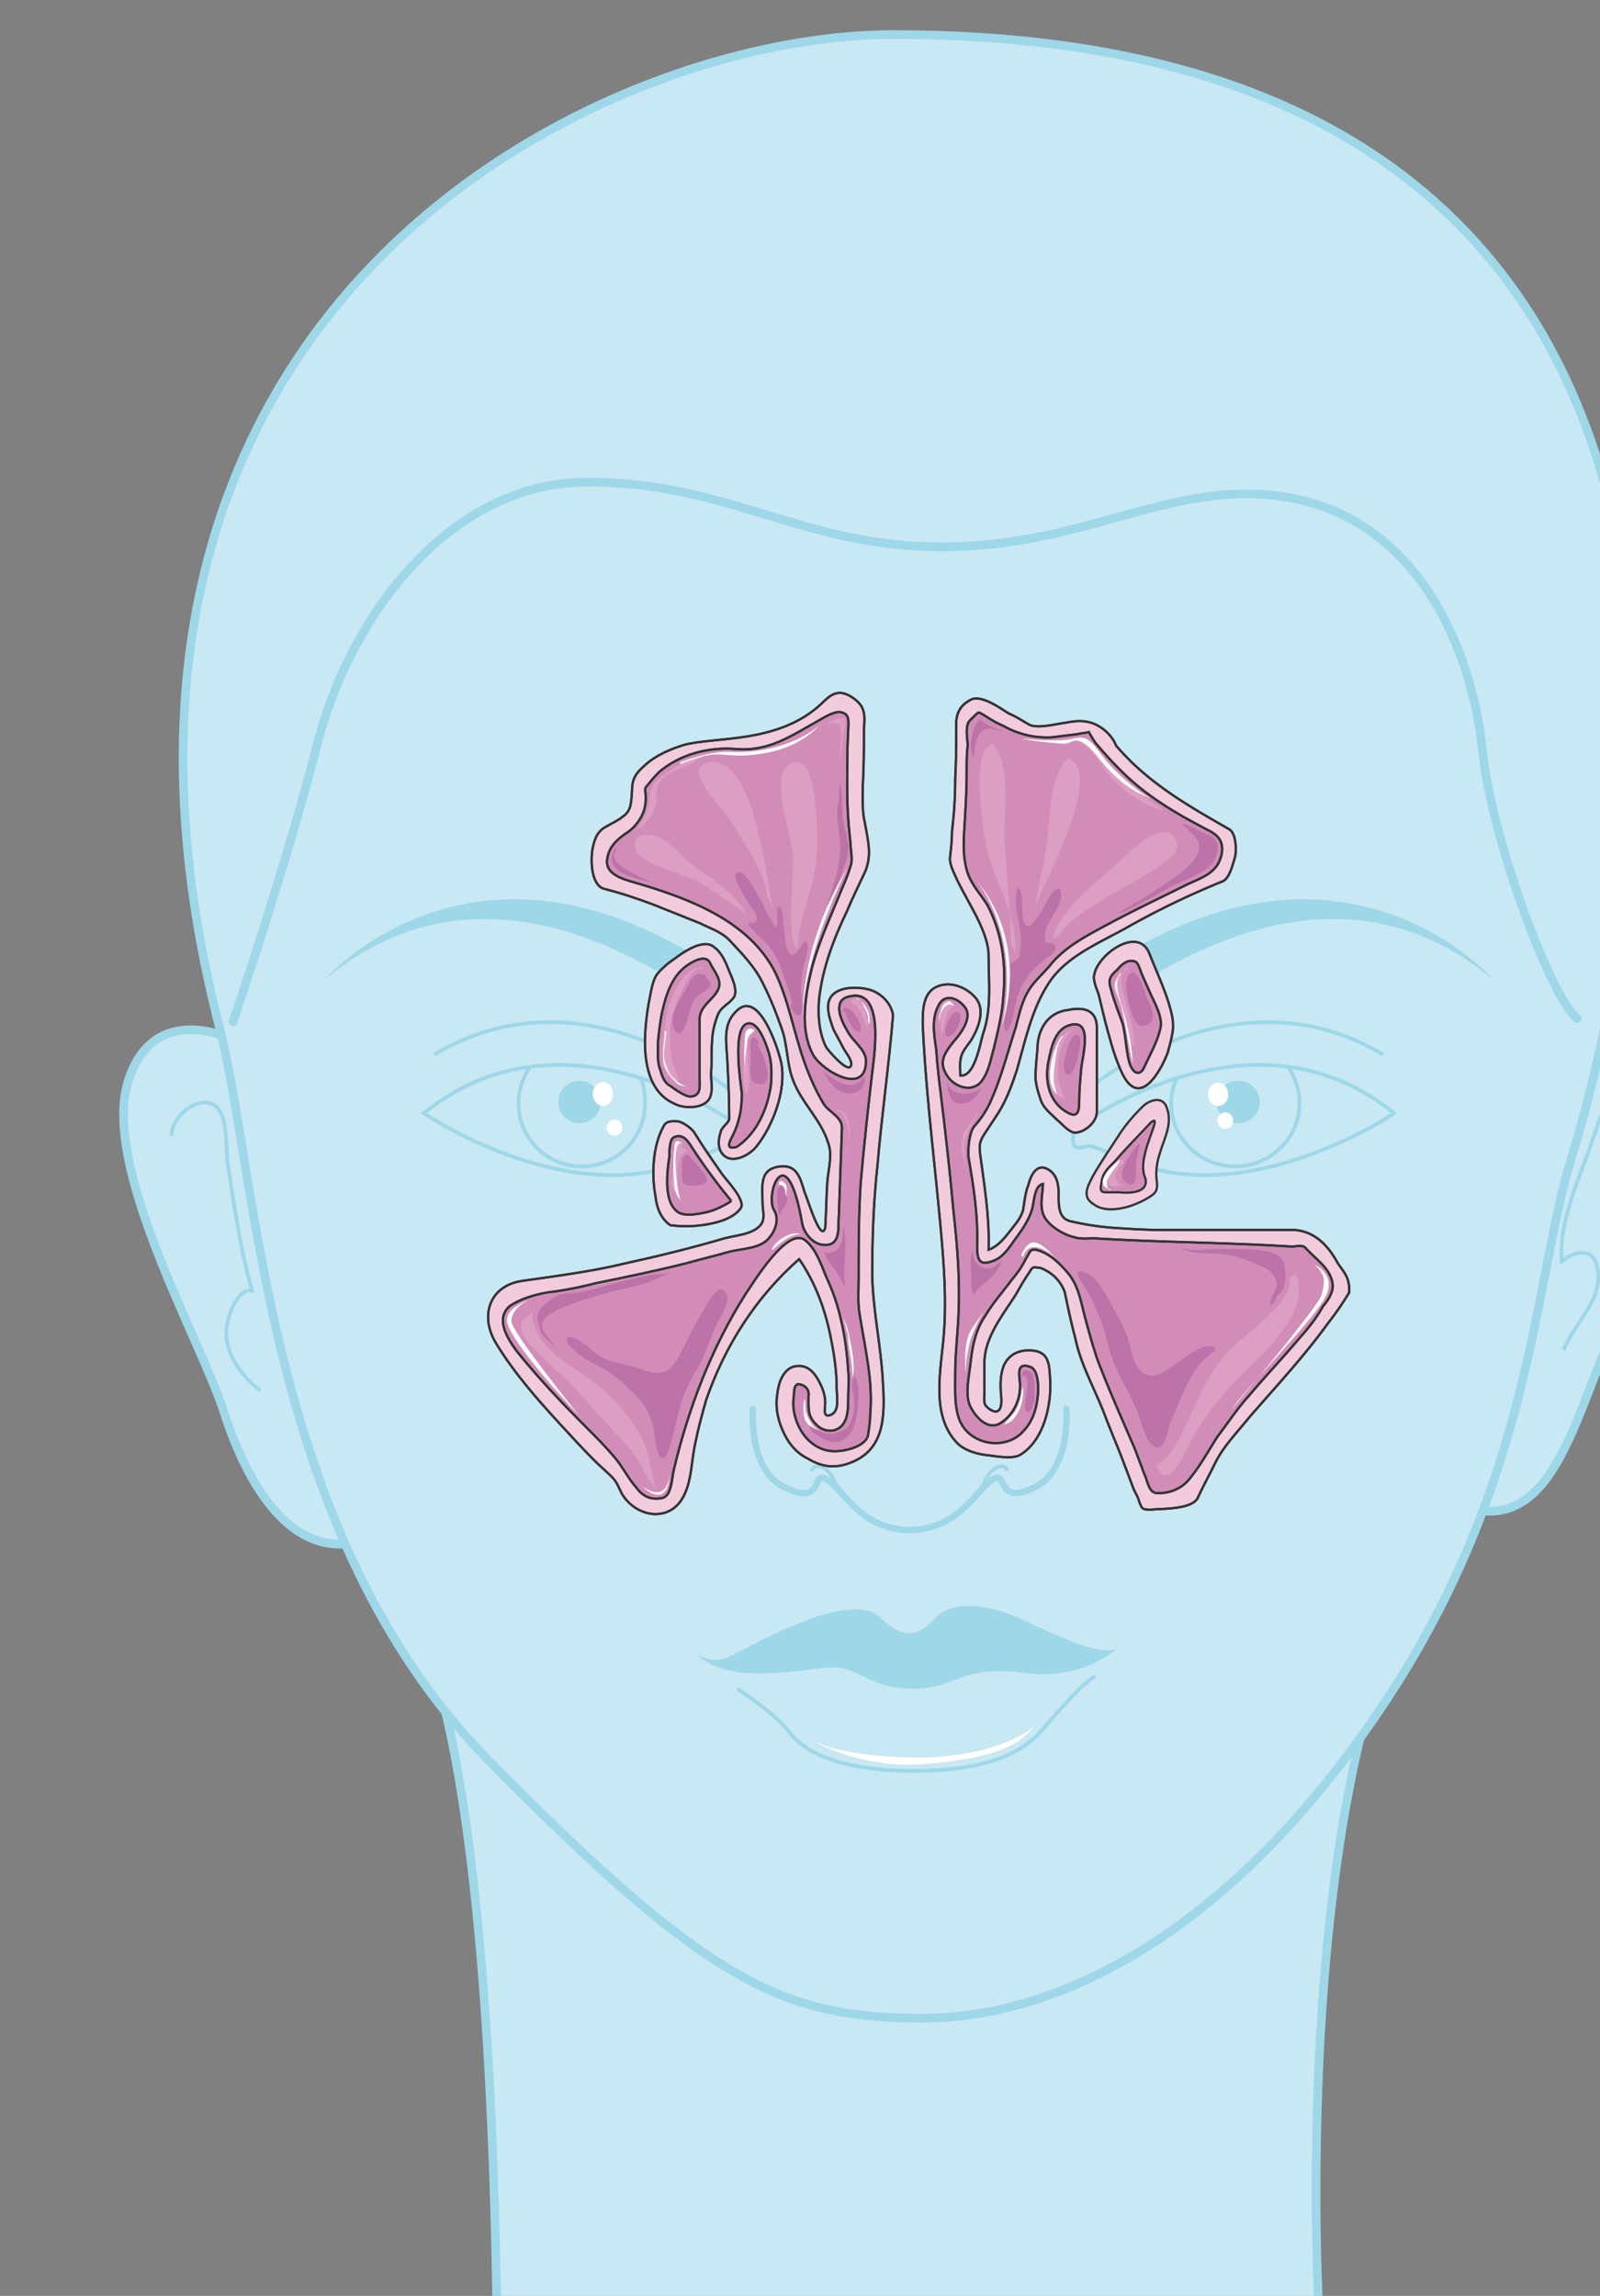 <svg xmlns="http://www.w3.org/2000/svg" version="1.0" viewBox="0 0 340.838 488.882"><rect x="0" y="0" width="340.838" height="488.882" fill="#808080" stroke="none"/><defs><clipPath clipPathUnits="userSpaceOnUse" id="a"><path d="M24.705 5.836h340.434V495.06H24.705z"/></clipPath></defs><path clip-path="url(#a)" d="M338.055 223.005s9.394-13.132 21.007-3.338c11.593 9.574-2.238 40.275-12.512 58.085-10.274 17.789-13.392 48.05-33.06 43.613l24.565-98.36z" fill="#c8e8f3" fill-rule="evenodd"/><path clip-path="url(#a)" d="M338.055 223.005s9.394-13.132 21.007-3.338c11.593 9.574-2.238 40.275-12.512 58.085-10.274 17.789-13.392 48.05-33.06 43.613l24.565-98.36z" fill="none" stroke="#9ed7e8" stroke-width="1.839" stroke-miterlimit="8"/><path d="M357.983 231.24c-1.34-4.897-7.156-5.577-10.973-2.898-4.258 3.118-6.257 9.994-7.836 14.67-2.678 7.776-7.175 17.11-6.496 25.565 3.138-2.438 6.956-2.898 7.616 1.56 1.339 6.675-5.157 11.772-7.156 17.329" fill="none" stroke="#9ed7e8" stroke-width=".8" stroke-miterlimit="8"/><path clip-path="url(#a)" d="M51.929 222.385s-18.53-10.673-24.546 7.556c-6.036 18.229 15.391 55.346 20.308 70.677 4.897 15.33 14.491 32.22 30.102 27.343L51.929 222.385z" fill="#c8e8f3" fill-rule="evenodd"/><path clip-path="url(#a)" d="M51.929 222.385s-18.53-10.673-24.546 7.556c-6.036 18.229 15.391 55.346 20.308 70.677 4.897 15.33 14.491 32.22 30.102 27.343L51.929 222.385z" fill="none" stroke="#9ed7e8" stroke-width="1.839" stroke-miterlimit="8"/><path d="M36.578 241.893c-.24-3.557 4.657-8.235 8.435-6.895 3.997 1.559 2.898 9.774 3.558 13.112 1.339 8.894 2.658 18.009 5.116 26.663-3.118-.44-5.116 5.337-5.336 7.556-.9 5.557 3.098 10.673 7.095 13.772" fill="none" stroke="#9ed7e8" stroke-width=".8" stroke-miterlimit="8"/><path d="M87.987 344.871s16.29 17.11 18.069 148.31H281.29s-5.797-95.842 17.369-150.549l-210.672 2.239z" fill="#c8e8f3" fill-rule="evenodd"/><path clip-path="url(#a)" d="M281.01 493.381s-5.797-95.842 17.37-150.549l-210.593 2.239s16.27 17.11 18.069 148.31" fill="none" stroke="#9ed7e8" stroke-width="1.839" stroke-linecap="round" stroke-linejoin="round" stroke-miterlimit="10"/><path clip-path="url(#a)" d="M190.325 7.356c-63.282 0-182.97 58.484-143.513 211.671 8.035 31.101 9.794 107.575 57.045 155.586 47.251 48.05 63.322 55.127 92.704 55.127 29.422 0 66-18.67 98.06-66.68 32.101-48.01 32.101-90.705 40.136-116.49 7.995-25.784 67.72-239.214-144.432-239.214z" fill="#c8e8f3" fill-rule="evenodd"/><path clip-path="url(#a)" d="M190.325 7.356c-63.282 0-182.97 58.484-143.513 211.671 8.035 31.101 9.794 107.575 57.045 155.586 47.251 48.05 63.322 55.127 92.704 55.127 29.422 0 66-18.67 98.06-66.68 32.101-48.01 32.101-90.705 40.136-116.49 7.995-25.784 67.72-239.214-144.432-239.214" fill="none" stroke="#9ed7e8" stroke-width="1.839" stroke-linecap="round" stroke-miterlimit="8"/><path d="M318.167 208.634s-31.38-36.218-81.89-3.338c-3.578 2.218-3.338 8.215 3.558 5.556 6.676-2.658 43.393-31.32 78.332-2.218z" fill="#9ed7e8" fill-rule="evenodd"/><path d="M228.901 244.192s-1.559-2.898 1.78-5.137c3.577-2.219 37.836-25.225 66.299-1.999 0 0-28.922 19.628-54.267 10.934-8.455-3.118-10.254-4.458-11.573-3.798-1.34.44-2.239 0-2.239 0" fill="none" stroke="#9ed7e8" stroke-width=".8" stroke-miterlimit="8"/><path d="M274.374 227.182c1.579 2.239 2.458 4.917 2.458 7.816 0 7.355-6.256 13.371-13.671 13.371-7.616 0-13.672-6.016-13.672-13.371 0-2 .46-3.798 1.14-5.357" fill="none" stroke="#9ed7e8" stroke-width=".8" stroke-miterlimit="8"/><path d="M259.163 234.658c0-2.479 2.059-4.517 4.597-4.517 2.539 0 4.597 2.038 4.597 4.517 0 2.498-2.058 4.517-4.597 4.517-2.538 0-4.597-2.019-4.597-4.517z" fill="#9ed7e8" fill-rule="evenodd"/><path d="M257.324 233.019c0-1.36.98-2.479 2.159-2.479 1.199 0 2.158 1.12 2.158 2.479 0 1.379-.959 2.478-2.158 2.478-1.18 0-2.159-1.1-2.159-2.478zm1.999 5.596c0-.959.76-1.759 1.679-1.759.94 0 1.679.8 1.679 1.76 0 .979-.74 1.758-1.68 1.758-.919 0-1.678-.78-1.678-1.759z" fill="#fff" fill-rule="evenodd"/><path d="M230.38 233.019s31.701-27.983 64.281-8.435" fill="none" stroke="#9ed7e8" stroke-width=".8" stroke-miterlimit="8"/><path d="M69.118 208.634s31.201-36.218 81.75-3.338c3.558 2.218 3.339 8.215-3.337 5.556-6.896-2.658-43.654-31.32-78.413-2.218z" fill="#9ed7e8" fill-rule="evenodd"/><path d="M158.164 244.192s1.54-2.898-1.779-5.137c-3.338-2.219-37.597-25.225-66.08-1.999 0 0 28.703 19.628 54.067 10.934 8.675-3.118 10.234-4.458 11.553-3.798 1.56.44 2.24 0 2.24 0" fill="none" stroke="#9ed7e8" stroke-width=".8" stroke-miterlimit="8"/><path d="M112.912 227.182a13.59 13.59 0 0 0-2.459 7.816c0 7.355 6.016 13.371 13.592 13.371 7.355 0 13.352-6.016 13.352-13.371 0-2-.22-3.798-.88-5.357" fill="none" stroke="#9ed7e8" stroke-width=".8" stroke-miterlimit="8"/><path d="M118.928 234.658c0-2.479 2.039-4.517 4.517-4.517a4.525 4.525 0 0 1 4.517 4.517 4.513 4.513 0 0 1-4.517 4.517 4.525 4.525 0 0 1-4.517-4.517z" fill="#9ed7e8" fill-rule="evenodd"/><path d="M126.283 232.939c0-1.4.98-2.559 2.16-2.559 1.198 0 2.158 1.16 2.158 2.559 0 1.419-.96 2.558-2.159 2.558-1.18 0-2.159-1.139-2.159-2.558zm2.959 7.155c0-.939.76-1.718 1.679-1.718.94 0 1.679.78 1.679 1.718 0 .96-.74 1.72-1.68 1.72-.919 0-1.678-.76-1.678-1.72z" fill="#fff" fill-rule="evenodd"/><path d="M156.585 233.019s-31.38-27.983-64.121-8.435" fill="none" stroke="#9ed7e8" stroke-width=".8" stroke-miterlimit="8"/><path d="M160.383 299.978s-1.12 13.372 7.155 16.93c8.275 3.778 5.137-4.238 8.715-1.779 3.798 2.439 7.156 10.674 17.87 10.674" fill="none" stroke="#9ed7e8" stroke-width="1.359" stroke-linecap="round" stroke-miterlimit="8"/><path d="M172.895 313.25c.46-1.799 2.739-.9 3.418 0 1.14 1.12 1.58 2.459 2.259 3.558" fill="none" stroke="#9ed7e8" stroke-width=".8" stroke-miterlimit="8"/><path d="M227.162 299.978s1.1 13.372-7.155 16.93c-8.055 3.778-5.137-4.238-8.715-1.779-3.578 2.439-7.156 10.674-17.89 10.674" fill="none" stroke="#9ed7e8" stroke-width="1.359" stroke-linecap="round" stroke-miterlimit="8"/><path d="M214.55 313.25c-.44-1.799-2.419-.9-3.298 0-1.1 1.12-1.54 2.459-2.219 3.558" fill="none" stroke="#9ed7e8" stroke-width=".8" stroke-miterlimit="8"/><path d="M148.43 352.207s3.118 2.238 6.696.66c3.338-1.34 25.385-14.792 32.28-8.516 6.017 5.837 9.135 3.138 12.033 0 2.898-2.898 9.354-3.578 18.27.46 8.914 4.257 19.147 8.955 21.146 5.377 0 0-7.115 7.835-20.707 6.036-13.812-1.779-14.032 3.358-23.826 3.358s-11.133-5.137-18.269-4.477c-7.115.68-21.147 3.598-27.623-2.898z" fill="#9ed7e8" fill-rule="evenodd"/><path d="M157.065 359.602s8.475 5.537 11.153 9.314c2.678 3.538 9.594 8.175 26.544 8.175 16.73 0 23.646-4.637 26.984-8.394 3.358-3.998 9.594-11.074 11.593-11.753" fill="none" stroke="#9ed7e8" stroke-width=".8" stroke-miterlimit="8"/><path d="M49.65 217.548s11.153-32.66 17.83-58.664c6.475-26.224 27.422-56.226 57.724-56.226 30.102 0 45.692 13.791 75.334 13.791 29.423 0 46.592-12.892 69.318-11.113 32.76 2.659 43.894 34.66 45.913 54.227 1.998 19.548 14.93 53.548 20.267 57.326" fill="none" stroke="#9ed7e8" stroke-width="1.839" stroke-linecap="round" stroke-linejoin="round" stroke-miterlimit="10"/><path d="M243.532 227.462c-.66 1.34-2.418 1.56-3.078-1.559-.66-2.658-.66-5.337-1.539-8.015-.66-2.459-1.539-4.677-2.198-7.136-.66-2.218-.44-2.898 1.319-4.457.88-.88 2.418-2.459 3.737-1.56.88.68 1.1 2 1.54 2.9.44 1.338 1.099 2.458 1.539 3.557.88 2.019 2.638 5.357 2.198 7.815-.66 2.899-2.198 5.557-3.518 8.455zm-58.744 78.313c-.44 2.658-5.577 3.558-7.815 3.558-2.659-.46-5.117-2.459-6.456-4.678-1.34-2.218-2-4.897-1.34-7.115 0-.88 0-2.659 1.12-2.659 1.559.22 1.999 1.32 1.999 2.659-.22 2.898-.22 4.457 2.018 6.236 1.78 1.539 4.678 1.32 5.797-1.12.66-1.339.44-3.557.66-5.116v-5.337c-.22-3.778-.66-7.556-1.56-11.113-.66-3.118-1.779-6.237-3.118-9.115-1.119-2.458-2.458-6.016-4.457-7.795-3.798-3.098-11.153 9.134-12.712 11.573-7.356 11.333-12.253 24.225-15.391 37.357-.44 1.78-.44 5.557-2.439 5.997-2.238.66-4.017-.22-5.576-2-1.56-1.998-2.679-4.217-4.457-6.215-1.78-2.459-4.238-4.678-6.237-6.896-4.237-4.238-8.475-8.455-12.272-13.132-2.219-2.659-8.255-9.115-4.018-12.453 2.019-1.779 5.357-2.438 8.035-2.878 3.558-.68 6.916-1.34 10.474-1.999 6.476-1.339 12.712-2.898 19.168-4.457 3.118-.88 6.017-1.56 9.155-2.219 2.438-.66 6.676-.9 8.455-3.118 1.579-1.779 2.238-4.217 1.119-5.996-1.999-3.118 2.678-16.23 6.016 2.878.46 2.459 2.679 5.117 5.577 4.457 2.678-.66 2.019-4.217 2.019-5.996.44-6.456.66-12.672.88-18.909 0-2.218-2.68-3.338-3.778-4.897-2.02-2.878-3.358-5.996-4.458-9.114-2.019-6.216-3.138-13.112-6.036-18.889-5.557-11.113-18.269-15.57-29.202-19.128-2.22-.66-6.676-1.56-6.676-4.437 0-3.118 1.779-4.678 3.997-6.237 2.239-1.339 4.238-4.217 4.238-6.895 0-.66-.44-2.219 0-2.879.9-1.119 1.799-2.238 2.898-3.338 4.457-3.777 10.494-5.117 16.29-4.677 7.116.44 12.033-3.118 18.05-6.436 1.118-.68 3.117-2.019 4.676-1.559 1.78.66 1.34 2.219 1.34 3.778-.22 3.997-.44 8.215-.22 12.232 0 3.778.22 7.556.44 11.333.22 1.78.899 3.998.22 5.557-.44 1.56-1.1 3.118-1.78 4.677-2.458 5.777-4.897 11.114-6.456 17.11-1.339 5.557-2.678 13.132.44 18.469 1.999 3.318 11.153 8.654 11.153 1.319 0-2.658-2.898-4.437-4.237-6.656-1.12-2.239-3.118-6.676.88-7.356 7.355-1.539 5.136 12.453 4.696 16.25-.9 7.776-1.799 15.771-2.458 23.786-.68 6.656-.44 13.332-.44 20.008 0 2.658-.24 5.337.22 7.995 1.12 6.896 2.678 14.012 2.219 21.347 0 1.34-.22 2.898-.66 4.238z" fill="#d18db8" fill-rule="evenodd"/><path d="M157.325 244.152c-.44.22-1.12.22-1.56.22-1.339-.22 0-1.999.22-2.439 1.56-3.118 2-5.556 1.78-9.114 0-1.999-2.22-15.79 2.218-14.891 1.56.44 3.118 4.217 3.558 5.557.66 2.438.88 5.116.66 7.555-.66 4.897-2.879 10.014-6.876 13.112zm65.96-17.809c.68-3.118 1.339-7.576 5.117-8.255 4.457-.9 2.238 6.916 2.018 9.374-.22 2.439-.44 4.677-.44 7.136 0 2.458-.679 3.778-3.137 2.218-3.338-2.438-4.458-6.456-3.558-10.473zm-70.218-15.731c-.9 2.439-3.997 3.558-3.997 6.436v12.413c0 1.539.44 3.758-1.78 3.978-1.119.22-3.557-1.54-4.457-1.98-1.339-.899-1.778-2.218-2.438-3.557-.68-1.779-.22-4.218-.22-5.976.22-2.22.44-4.438.88-6.437.899-3.977 2.218-7.975 5.776-10.193 1.12-.66 3.558-1.78 4.457-.22.66 1.559 2.659 3.777 1.78 5.536zm85.169 43.414h-2.679c-1.339 0-1.1-.9-.88-2.239.22-1.799 1.56-3.138 2.899-4.477 2.459-2.898 4.897-5.596 7.575-8.275 2.899-2.019-3.338 7.156-1.339 11.633 0 0 1.8 4.018-5.576 3.358z" fill="#d18db8" fill-rule="evenodd"/><path d="M266.099 297.2c-2.459 2.898-4.458 5.776-6.676 8.675-1.999 3.118-3.798 6.436-6.236 9.334-1.78 1.999-4.458 2.878-6.896 2.658-1.56 0-1.8-2.658-2.459-3.997-.66-1.78-1.339-3.558-1.999-5.337-2.678-6.216-5.576-12.672-8.015-19.108-1.119-3.338-2.018-6.676-2.898-9.994-.9-3.778-1.559-6.456-4.237-9.335-1.56-1.779-3.778-3.558-6.017-4.017-1.319 0-1.319.9-1.999 1.999-.879 1.559-1.778 3.118-3.118 4.457-1.779 2.438-3.997 4.897-5.556 7.555-2.019 2.898-2.679 6.216-3.118 9.554-.22 2.679-1.34 6.896-.22 9.555 1.1 2.458 3.997 5.776 6.896 3.558 2.218-1.56 3.777-4.438 3.777-7.116.22-1.78-1.319-5.777 2.02-4.657 1.998.44 1.998 4.657 1.778 6.216-.22 2.898-1.12 5.557-3.118 7.555-3.558 3.998-10.914 3.118-13.372-1.998-1.32-2.879-1.1-6.896-1.1-9.994 0-3.998.44-8.016.66-12.013.44-7.775-.22-15.77-1.12-23.546-.659-7.555-1.558-15.13-2.438-22.906-.44-3.558-.9-7.116-1.119-10.674-.44-3.098-1.12-6.655.44-9.554 1.339-2.658 4.017-1.559 5.357 0 2.218 2.459-.44 5.777-2 7.556-1.798 2.238-3.357 4.237-1.798 7.115 1.34 2.459 5.137 4.238 7.355 1.78 1.78-2 2.22-5.118 2.899-7.336.88-3.558 1.779-7.336 1.998-10.894.68-6.656-.22-13.551-3.338-19.548-1.339-2.218-3.338-4.217-4.237-6.896-1.1-3.338-.88-6.676-.66-10.213.22-3.778.44-7.576.44-11.114 0-2.018 0-3.777.22-5.796 0-1.32-.66-4.218.46-5.317.44-.46.88-.9 1.319-1.34.68-.679.9-.219 1.799.22 1.32.88 2.438 1.56 3.997 2.22 3.119 1.778 6.676 2.678 10.474 2.438l5.337-.66c.9-.22 1.559-.22 2.458-.22.44.66.88 1.34 1.32 2 2.238 2.897 4.677 5.336 7.355 7.774 4.897 4.458 10.694 8.016 16.71 10.894 2.219 1.12 3.338 2.438 2.878 5.117-.88 3.997-3.997 4.897-7.335 6.436-4.897 2.458-10.034 4.897-15.151 7.555-4.897 2.679-10.234 5.117-13.792 9.355-1.559 1.998-3.578 3.537-4.917 5.776-1.319 2.219-1.999 5.097-2.658 7.775-1.78 5.557-3.118 11.114-5.577 16.23-.88 2-1.779 3.099-3.118 4.658-1.32 1.559-1.559 5.337-1.32 7.115 1.1 6.217 2 12.453 1.78 18.67 0 3.117.66 4.217 3.778 2.897 1.998-.9 3.338-3.118 4.457-4.677 1.339-1.779 2.658-3.777 3.338-5.776.66-1.78.44-5.337 2.438-5.777 0 1.999-.66 4.218 0 6.216.68 2.459 4.458 4.678 6.696 5.337 1.32.22 2.879 0 4.218.22 7.135.22 14.251.44 21.387.68 6.896.22 13.791.66 20.707.88.88 0 2.219-.44 2.898.439 2.22 2.219 5.337 4.237 5.777 7.555.44 1.56-1.34 4.018-1.999 4.677-1.339 2.439-3.118 4.658-4.897 6.656-3.558 4.458-7.355 8.235-10.913 12.453zm-110.393-41.535c-1.32.9-3.098 1.779-4.897 2.239-1.56.44-4.658 1.099-6.217.22-3.358-1.78-2.458-8.475-2.018-11.813 0-.9-.22-3.798 1.119-4.238 1.999-.9 2.898 1.34 3.997 2.679 2.24 4.017 5.137 7.355 8.016 10.913z" fill="#d18db8" fill-rule="evenodd"/><path d="M244.952 203.317c-2.24-6.436-10.914-.22-11.793 3.997-.46 1.34.44 3.118.88 4.438.439 1.779.899 3.777 1.338 5.556.9 3.338 1.78 6.876 3.118 9.994 3.998 10.194 9.115 0 10.234-3.118.44-1.539.88-3.098 1.1-4.657.22-2.219-.22-3.778-.88-5.996-1.12-3.538-2.678-6.876-3.997-10.214m-1.34 24.205c-.68 1.32-2.238 1.56-3.118-1.559-.66-2.658-.66-5.317-1.339-7.995-.88-2.439-1.779-4.657-2.438-7.096-.68-2.218-.44-2.878 1.339-4.437.88-1.12 2.438-2.439 3.997-1.56.66.68.88 2 1.34 2.9.44 1.098 1.099 2.438 1.559 3.537.879 1.999 2.878 5.337 2.218 7.775-.68 2.878-2.218 5.537-3.558 8.435z" fill="#f2cbdc" fill-rule="evenodd"/><path d="M244.952 203.317c-2.24-6.436-10.914-.22-11.793 3.997-.46 1.34.44 3.118.88 4.438.439 1.779.899 3.777 1.338 5.556.9 3.338 1.78 6.876 3.118 9.994 3.998 10.194 9.115 0 10.234-3.118.44-1.539.88-3.098 1.1-4.657.22-2.219-.22-3.778-.88-5.996-1.12-3.538-2.678-6.876-3.997-10.214m-1.34 24.205c-.68 1.32-2.238 1.56-3.118-1.559-.66-2.658-.66-5.317-1.339-7.995-.88-2.439-1.779-4.657-2.438-7.096-.68-2.218-.44-2.878 1.339-4.437.88-1.12 2.438-2.439 3.997-1.56.66.68.88 2 1.34 2.9.44 1.098 1.099 2.438 1.559 3.537.879 1.999 2.878 5.337 2.218 7.775-.68 2.878-2.218 5.537-3.558 8.435" fill="none" stroke="#343434" stroke-width=".48" stroke-miterlimit="8"/><path d="M244.952 203.317c-2.24-6.436-10.914-.22-11.793 3.997-.46 1.34.44 3.118.88 4.438.439 1.779.899 3.777 1.338 5.556.9 3.338 1.78 6.876 3.118 9.994 3.998 10.194 9.115 0 10.234-3.118.44-1.539.88-3.098 1.1-4.657.22-2.219-.22-3.778-.88-5.996-1.12-3.538-2.678-6.876-3.997-10.214m-1.34 24.205c-.68 1.32-2.238 1.56-3.118-1.559-.66-2.658-.66-5.317-1.339-7.995-.88-2.439-1.779-4.657-2.438-7.096-.68-2.218-.44-2.878 1.339-4.437.88-1.12 2.438-2.439 3.997-1.56.66.68.88 2 1.34 2.9.44 1.098 1.099 2.438 1.559 3.537.879 1.999 2.878 5.337 2.218 7.775-.68 2.878-2.218 5.537-3.558 8.435" fill="none" stroke="#343434" stroke-width=".48" stroke-miterlimit="8"/><path d="M190.245 216.129c-.44-2.439-2.219-4.217-4.218-5.117-2.218-.88-6.236-1.1-8.235.46-2.438 1.779-1.12 5.317-.22 7.775.66 1.32 1.34 2.439 2 3.778.439.88 1.778 2.438 1.778 3.538-.22 2.678-4.897-2.879-5.337-3.538-1.559-3.118-1.779-6.676-1.559-9.994.68-6.676 3.118-13.112 6.017-19.109 1.099-2.678 2.438-5.336 3.777-8.215 1.56-3.557.66-6.675 0-10.453-.66-2.659-.44-5.557-.44-8.215.22-3.778.22-7.776.22-11.553.22-3.338.44-5.117-2.678-7.116-2.878-1.779-4.437-.44-6.456 1.56-9.114 8.454-22.466 6.895-29.142 8.674-2.899.88-5.997 2.219-8.235 4.217-2 1.78-2.879 2.879-2.879 5.557-.22 2.219 0 4.217-2.018 5.537-1.1.9-2.219 1.339-3.338 2.018-1.78.88-2.439 2.219-2.879 3.998-.68 2.438-.68 8.435 2.219 9.314 3.558.9 6.896 2 10.454 3.338 3.338 1.34 6.676 2.659 10.014 3.998 2.218 1.12 4.457 1.779 6.236 3.558 2.898 3.118 5.556 5.776 7.335 9.554 1.56 3.098 2.679 5.996 3.778 9.094 1.34 3.558 1.12 7.556 2.459 11.114 1.779 4.897 5.996 8.455 7.555 13.551.9 2.439 0 5.557-.22 8.215-.22 3.338-.22 6.457-.44 9.775-.899 3.118-3.338-4.877-4.457-7.776-.88-2.878-1.559-5.536-4.897-5.317-4.877.44-3.997 4.218-3.997 7.996 0 1.099.44 2.658 0 3.777-1.12 2.659-5.557 2.879-8.016 3.538-6.895 2.019-14.011 3.778-21.127 5.337-7.335 1.779-14.69 2.678-22.246 3.778-6.896 1.119-8.915 7.555-5.337 13.332 3.778 6.216 8.675 11.772 13.572 17.11 2.438 2.658 4.877 5.316 7.335 7.775 1.34 1.319 2.659 2.438 3.778 3.557 1.12 1.1 1.559 2.659 2.219 3.778 3.338 5.097 10.473 5.757 13.132 0 1.559-3.118 1.559-7.116 2.238-10.454.66-3.338 1.54-6.656 2.439-9.774 3.997-11.553 10.673-21.986 19.808-29.981 3.558 5.096 5.776 11.333 6.896 17.549.66 3.318 1.099 6.656 1.099 9.994 0 1.559.68 4.657-1.1 5.556-1.998.88-1.339-1.339-1.339-2.458 0-1.54-.44-2.878-1.119-4.218-1.1-2.218-2.658-4.217-5.556-3.557-2.439.68-3.338 3.777-3.558 6.016-.44 2.878.22 5.776 1.559 8.435 1.1 2.219 2.658 3.997 4.897 5.117 3.338 1.999 6.216 2.218 9.774.66 7.136-3.119 6.676-10.894 6.236-17.77-.44-7.116-1.999-14.231-2.219-21.547 0-7.775.22-15.55 1.1-23.546.9-10.673 2.458-21.546 3.338-32.22m-5.337 89.526c-.66 2.658-5.777 3.558-7.775 3.338-2.899-.22-5.337-2.219-6.676-4.677-1.12-2-1.78-4.658-1.34-7.096 0-.68 0-2.679 1.12-2.459 1.559.24 2.218 1.34 1.999 2.679 0 2.878-.22 4.217 1.998 6.216 1.78 1.559 4.678 1.34 5.777-1.12.68-1.319.68-3.537.68-5.096 0-1.78.22-3.558 0-5.337-.22-3.778-.68-7.555-1.56-11.113-.66-3.098-1.778-6.217-3.118-9.095-1.119-2.678-2.218-5.996-4.457-7.775-3.778-3.118-11.113 9.094-12.672 11.333-7.336 11.533-12.233 24.425-15.351 37.537-.44 1.78-.44 5.557-2.458 5.997-2.22.44-3.998-.22-5.337-2-1.78-1.998-2.879-4.217-4.438-6.215-2.018-2.459-4.237-4.678-6.456-6.896-4.237-4.218-8.455-8.655-12.232-13.112-2.239-2.659-8.235-9.095-4.018-12.653 2.239-1.559 5.337-2.438 8.015-2.898 3.558-.44 6.896-1.1 10.454-1.999 6.456-1.319 12.912-2.658 19.128-4.217 3.119-.88 6.017-1.56 9.135-2.439 2.438-.66 6.676-.66 8.455-2.898 1.559-1.759 2.218-4.217 1.1-5.996-2-3.318 2.677-16.21 6.015 2.898.44 2.219 2.679 5.117 5.777 4.437 2.458-.66 1.799-4.217 2.019-6.216l.66-18.669c0-2.218-2.68-3.318-3.778-4.877-1.78-2.898-3.119-5.996-4.238-9.114-2.219-6.216-3.338-13.092-6.216-19.108-5.577-10.874-18.03-15.551-29.162-18.869-2.22-.68-6.676-1.56-6.676-4.677.24-2.878 1.799-4.438 4.017-5.997 2.219-1.319 4.218-4.217 4.218-6.875.22-.68-.22-2.22 0-2.899.9-1.099 1.779-2.218 2.898-3.318 4.457-3.777 10.454-5.336 16.25-4.897 7.116.66 12.013-2.878 18.01-6.216 1.118-.66 3.337-1.999 4.676-1.559 1.78.44 1.34 2.219 1.34 3.778-.22 3.997-.22 8.215-.22 12.212 0 3.778.22 7.556.66 11.333 0 1.78.659 3.998 0 5.557-.44 1.56-1.12 3.118-1.78 4.657-2.218 5.557-4.897 11.114-6.456 17.11-1.339 5.557-2.658 13.112.44 18.449 2.019 3.318 11.133 8.655 11.133 1.1 0-2.44-2.898-4.218-3.997-6.437-1.34-2.219-3.338-6.676.66-7.336 7.335-1.559 5.116 12.433 4.676 16.21-.9 7.776-1.779 15.771-2.458 23.546-.44 6.896-.44 13.552-.44 20.228 0 2.658-.22 5.337.22 7.775 1.12 7.096 2.898 14.212 2.239 21.327 0 1.56-.24 2.879-.46 4.438z" fill="#f2cbdc" fill-rule="evenodd"/><path d="M190.245 216.129c-.44-2.439-2.219-4.217-4.218-5.117-2.218-.88-6.236-1.1-8.235.46-2.438 1.779-1.12 5.317-.22 7.775.66 1.32 1.34 2.439 2 3.778.439.88 1.778 2.438 1.778 3.538-.22 2.678-4.897-2.879-5.337-3.538-1.559-3.118-1.779-6.676-1.559-9.994.68-6.676 3.118-13.112 6.017-19.109 1.099-2.678 2.438-5.336 3.777-8.215 1.56-3.557.66-6.675 0-10.453-.66-2.659-.44-5.557-.44-8.215.22-3.778.22-7.776.22-11.553.22-3.338.44-5.117-2.678-7.116-2.878-1.779-4.437-.44-6.456 1.56-9.114 8.454-22.466 6.895-29.142 8.674-2.899.88-5.997 2.219-8.235 4.217-2 1.78-2.879 2.879-2.879 5.557-.22 2.219 0 4.217-2.018 5.537-1.1.9-2.219 1.339-3.338 2.018-1.78.88-2.439 2.219-2.879 3.998-.68 2.438-.68 8.435 2.219 9.314 3.558.9 6.896 2 10.454 3.338 3.338 1.34 6.676 2.659 10.014 3.998 2.218 1.12 4.457 1.779 6.236 3.558 2.898 3.118 5.556 5.776 7.335 9.554 1.56 3.098 2.679 5.996 3.778 9.094 1.34 3.558 1.12 7.556 2.459 11.114 1.779 4.897 5.996 8.455 7.555 13.551.9 2.439 0 5.557-.22 8.215-.22 3.338-.22 6.457-.44 9.775-.899 3.118-3.338-4.877-4.457-7.776-.88-2.878-1.559-5.536-4.897-5.317-4.877.44-3.997 4.218-3.997 7.996 0 1.099.44 2.658 0 3.777-1.12 2.659-5.557 2.879-8.016 3.538-6.895 2.019-14.011 3.778-21.127 5.337-7.335 1.779-14.69 2.678-22.246 3.778-6.896 1.119-8.915 7.555-5.337 13.332 3.778 6.216 8.675 11.772 13.572 17.11 2.438 2.658 4.877 5.316 7.335 7.775 1.34 1.319 2.659 2.438 3.778 3.557 1.12 1.1 1.559 2.659 2.219 3.778 3.338 5.097 10.473 5.757 13.132 0 1.559-3.118 1.559-7.116 2.238-10.454.66-3.338 1.54-6.656 2.439-9.774 3.997-11.553 10.673-21.986 19.808-29.981 3.558 5.096 5.776 11.333 6.896 17.549.66 3.318 1.099 6.656 1.099 9.994 0 1.559.68 4.657-1.1 5.556-1.998.88-1.339-1.339-1.339-2.458 0-1.54-.44-2.878-1.119-4.218-1.1-2.218-2.658-4.217-5.556-3.557-2.439.68-3.338 3.777-3.558 6.016-.44 2.878.22 5.776 1.559 8.435 1.1 2.219 2.658 3.997 4.897 5.117 3.338 1.999 6.216 2.218 9.774.66 7.136-3.119 6.676-10.894 6.236-17.77-.44-7.116-1.999-14.231-2.219-21.547 0-7.775.22-15.55 1.1-23.546.9-10.673 2.458-21.546 3.338-32.22m-5.337 89.526c-.66 2.658-5.777 3.558-7.775 3.338-2.899-.22-5.337-2.219-6.676-4.677-1.12-2-1.78-4.658-1.34-7.096 0-.68 0-2.679 1.12-2.459 1.559.24 2.218 1.34 1.999 2.679 0 2.878-.22 4.217 1.998 6.216 1.78 1.559 4.678 1.34 5.777-1.12.68-1.319.68-3.537.68-5.096 0-1.78.22-3.558 0-5.337-.22-3.778-.68-7.555-1.56-11.113-.66-3.098-1.778-6.217-3.118-9.095-1.119-2.678-2.218-5.996-4.457-7.775-3.778-3.118-11.113 9.094-12.672 11.333-7.336 11.533-12.233 24.425-15.351 37.537-.44 1.78-.44 5.557-2.458 5.997-2.22.44-3.998-.22-5.337-2-1.78-1.998-2.879-4.217-4.438-6.215-2.018-2.459-4.237-4.678-6.456-6.896-4.237-4.218-8.455-8.655-12.232-13.112-2.239-2.659-8.235-9.095-4.018-12.653 2.239-1.559 5.337-2.438 8.015-2.898 3.558-.44 6.896-1.1 10.454-1.999 6.456-1.319 12.912-2.658 19.128-4.217 3.119-.88 6.017-1.56 9.135-2.439 2.438-.66 6.676-.66 8.455-2.898 1.559-1.759 2.218-4.217 1.1-5.996-2-3.318 2.677-16.21 6.015 2.898.44 2.219 2.679 5.117 5.777 4.437 2.458-.66 1.799-4.217 2.019-6.216l.66-18.669c0-2.218-2.68-3.318-3.778-4.877-1.78-2.898-3.119-5.996-4.238-9.114-2.219-6.216-3.338-13.092-6.216-19.108-5.577-10.874-18.03-15.551-29.162-18.869-2.22-.68-6.676-1.56-6.676-4.677.24-2.878 1.799-4.438 4.017-5.997 2.219-1.319 4.218-4.217 4.218-6.875.22-.68-.22-2.22 0-2.899.9-1.099 1.779-2.218 2.898-3.318 4.457-3.777 10.454-5.336 16.25-4.897 7.116.66 12.013-2.878 18.01-6.216 1.118-.66 3.337-1.999 4.676-1.559 1.78.44 1.34 2.219 1.34 3.778-.22 3.997-.22 8.215-.22 12.212 0 3.778.22 7.556.66 11.333 0 1.78.659 3.998 0 5.557-.44 1.56-1.12 3.118-1.78 4.657-2.218 5.557-4.897 11.114-6.456 17.11-1.339 5.557-2.658 13.112.44 18.449 2.019 3.318 11.133 8.655 11.133 1.1 0-2.44-2.898-4.218-3.997-6.437-1.34-2.219-3.338-6.676.66-7.336 7.335-1.559 5.116 12.433 4.676 16.21-.9 7.776-1.779 15.771-2.458 23.546-.44 6.896-.44 13.552-.44 20.228 0 2.658-.22 5.337.22 7.775 1.12 7.096 2.898 14.212 2.239 21.327 0 1.56-.24 2.879-.46 4.438" fill="none" stroke="#343434" stroke-width=".48" stroke-miterlimit="8"/><path d="M190.245 216.129c-.44-2.439-2.219-4.217-4.218-5.117-2.218-.88-6.236-1.1-8.235.46-2.438 1.779-1.12 5.317-.22 7.775.66 1.32 1.34 2.439 2 3.778.439.88 1.778 2.438 1.778 3.538-.22 2.678-4.897-2.879-5.337-3.538-1.559-3.118-1.779-6.676-1.559-9.994.68-6.676 3.118-13.112 6.017-19.109 1.099-2.678 2.438-5.336 3.777-8.215 1.56-3.557.66-6.675 0-10.453-.66-2.659-.44-5.557-.44-8.215.22-3.778.22-7.776.22-11.553.22-3.338.44-5.117-2.678-7.116-2.878-1.779-4.437-.44-6.456 1.56-9.114 8.454-22.466 6.895-29.142 8.674-2.899.88-5.997 2.219-8.235 4.217-2 1.78-2.879 2.879-2.879 5.557-.22 2.219 0 4.217-2.018 5.537-1.1.9-2.219 1.339-3.338 2.018-1.78.88-2.439 2.219-2.879 3.998-.68 2.438-.68 8.435 2.219 9.314 3.558.9 6.896 2 10.454 3.338 3.338 1.34 6.676 2.659 10.014 3.998 2.218 1.12 4.457 1.779 6.236 3.558 2.898 3.118 5.556 5.776 7.335 9.554 1.56 3.098 2.679 5.996 3.778 9.094 1.34 3.558 1.12 7.556 2.459 11.114 1.779 4.897 5.996 8.455 7.555 13.551.9 2.439 0 5.557-.22 8.215-.22 3.338-.22 6.457-.44 9.775-.899 3.118-3.338-4.877-4.457-7.776-.88-2.878-1.559-5.536-4.897-5.317-4.877.44-3.997 4.218-3.997 7.996 0 1.099.44 2.658 0 3.777-1.12 2.659-5.557 2.879-8.016 3.538-6.895 2.019-14.011 3.778-21.127 5.337-7.335 1.779-14.69 2.678-22.246 3.778-6.896 1.119-8.915 7.555-5.337 13.332 3.778 6.216 8.675 11.772 13.572 17.11 2.438 2.658 4.877 5.316 7.335 7.775 1.34 1.319 2.659 2.438 3.778 3.557 1.12 1.1 1.559 2.659 2.219 3.778 3.338 5.097 10.473 5.757 13.132 0 1.559-3.118 1.559-7.116 2.238-10.454.66-3.338 1.54-6.656 2.439-9.774 3.997-11.553 10.673-21.986 19.808-29.981 3.558 5.096 5.776 11.333 6.896 17.549.66 3.318 1.099 6.656 1.099 9.994 0 1.559.68 4.657-1.1 5.556-1.998.88-1.339-1.339-1.339-2.458 0-1.54-.44-2.878-1.119-4.218-1.1-2.218-2.658-4.217-5.556-3.557-2.439.68-3.338 3.777-3.558 6.016-.44 2.878.22 5.776 1.559 8.435 1.1 2.219 2.658 3.997 4.897 5.117 3.338 1.999 6.216 2.218 9.774.66 7.136-3.119 6.676-10.894 6.236-17.77-.44-7.116-1.999-14.231-2.219-21.547 0-7.775.22-15.55 1.1-23.546.9-10.673 2.458-21.546 3.338-32.22m-5.337 89.526c-.66 2.658-5.777 3.558-7.775 3.338-2.899-.22-5.337-2.219-6.676-4.677-1.12-2-1.78-4.658-1.34-7.096 0-.68 0-2.679 1.12-2.459 1.559.24 2.218 1.34 1.999 2.679 0 2.878-.22 4.217 1.998 6.216 1.78 1.559 4.678 1.34 5.777-1.12.68-1.319.68-3.537.68-5.096 0-1.78.22-3.558 0-5.337-.22-3.778-.68-7.555-1.56-11.113-.66-3.098-1.778-6.217-3.118-9.095-1.119-2.678-2.218-5.996-4.457-7.775-3.778-3.118-11.113 9.094-12.672 11.333-7.336 11.533-12.233 24.425-15.351 37.537-.44 1.78-.44 5.557-2.458 5.997-2.22.44-3.998-.22-5.337-2-1.78-1.998-2.879-4.217-4.438-6.215-2.018-2.459-4.237-4.678-6.456-6.896-4.237-4.218-8.455-8.655-12.232-13.112-2.239-2.659-8.235-9.095-4.018-12.653 2.239-1.559 5.337-2.438 8.015-2.898 3.558-.44 6.896-1.1 10.454-1.999 6.456-1.319 12.912-2.658 19.128-4.217 3.119-.88 6.017-1.56 9.135-2.439 2.438-.66 6.676-.66 8.455-2.898 1.559-1.759 2.218-4.217 1.1-5.996-2-3.318 2.677-16.21 6.015 2.898.44 2.219 2.679 5.117 5.777 4.437 2.458-.66 1.799-4.217 2.019-6.216l.66-18.669c0-2.218-2.68-3.318-3.778-4.877-1.78-2.898-3.119-5.996-4.238-9.114-2.219-6.216-3.338-13.092-6.216-19.108-5.577-10.874-18.03-15.551-29.162-18.869-2.22-.68-6.676-1.56-6.676-4.677.24-2.878 1.799-4.438 4.017-5.997 2.219-1.319 4.218-4.217 4.218-6.875.22-.68-.22-2.22 0-2.899.9-1.099 1.779-2.218 2.898-3.318 4.457-3.777 10.454-5.336 16.25-4.897 7.116.66 12.013-2.878 18.01-6.216 1.118-.66 3.337-1.999 4.676-1.559 1.78.44 1.34 2.219 1.34 3.778-.22 3.997-.22 8.215-.22 12.212 0 3.778.22 7.556.66 11.333 0 1.78.659 3.998 0 5.557-.44 1.56-1.12 3.118-1.78 4.657-2.218 5.557-4.897 11.114-6.456 17.11-1.339 5.557-2.658 13.112.44 18.449 2.019 3.318 11.133 8.655 11.133 1.1 0-2.44-2.898-4.218-3.997-6.437-1.34-2.219-3.338-6.676.66-7.336 7.335-1.559 5.116 12.433 4.676 16.21-.9 7.776-1.779 15.771-2.458 23.546-.44 6.896-.44 13.552-.44 20.228 0 2.658-.22 5.337.22 7.775 1.12 7.096 2.898 14.212 2.239 21.327 0 1.56-.24 2.879-.46 4.438" fill="none" stroke="#343434" stroke-width=".48" stroke-miterlimit="8"/><path d="M161.122 244.152c3.538-4.437 6.416-11.993 5.317-17.77-.66-3.117-4.877-16.23-9.754-10.893-2.658 2.679-1.999 6.237-1.779 9.774.22 4.238.44 8.455.44 12.893 0 .9-1.54 1.779-1.76 2.678-.439 1.32-.679 2.658-.219 3.998 1.54 3.537 5.976 1.539 7.755-.68m-3.777-.22c-.44.44-1.1.44-1.54.44-1.119-.22 0-1.999.22-2.439 1.54-3.118 2-5.776 2-9.114-.24-2.219-2.44-15.77 1.978-14.871 1.779.44 3.118 4.217 3.558 5.537.88 2.458.88 5.116.66 7.555-.66 4.897-2.879 10.014-6.876 12.892z" fill="#f2cbdc" fill-rule="evenodd"/><path d="M161.122 244.152c3.538-4.437 6.416-11.993 5.317-17.77-.66-3.117-4.877-16.23-9.754-10.893-2.658 2.679-1.999 6.237-1.779 9.774.22 4.238.44 8.455.44 12.893 0 .9-1.54 1.779-1.76 2.678-.439 1.32-.679 2.658-.219 3.998 1.54 3.537 5.976 1.539 7.755-.68m-3.777-.22c-.44.44-1.1.44-1.54.44-1.119-.22 0-1.999.22-2.439 1.54-3.118 2-5.776 2-9.114-.24-2.219-2.44-15.77 1.978-14.871 1.779.44 3.118 4.217 3.558 5.537.88 2.458.88 5.116.66 7.555-.66 4.897-2.879 10.014-6.876 12.892" fill="none" stroke="#343434" stroke-width=".48" stroke-miterlimit="8"/><path d="M161.122 244.152c3.538-4.437 6.416-11.993 5.317-17.77-.66-3.117-4.877-16.23-9.754-10.893-2.658 2.679-1.999 6.237-1.779 9.774.22 4.238.44 8.455.44 12.893 0 .9-1.54 1.779-1.76 2.678-.439 1.32-.679 2.658-.219 3.998 1.54 3.537 5.976 1.539 7.755-.68m-3.777-.22c-.44.44-1.1.44-1.54.44-1.119-.22 0-1.999.22-2.439 1.54-3.118 2-5.776 2-9.114-.24-2.219-2.44-15.77 1.978-14.871 1.779.44 3.118 4.217 3.558 5.537.88 2.458.88 5.116.66 7.555-.66 4.897-2.879 10.014-6.876 12.892" fill="none" stroke="#343434" stroke-width=".48" stroke-miterlimit="8"/><path d="M221.726 234.318c.66 1.779 2.218 2.878 3.537 4.217.88.66 2.439 2.639 3.758 2.639 1.999 0 4.637-2.199 4.637-4.417v-17.93c0-3.977-3.078-4.437-6.176-3.757-3.778.44-5.976 3.318-6.416 7.075 0 .88-.44 4.877-.44 5.977-.24 2.218.44 4.197 1.1 6.196m1.539-7.975c.68-3.098 1.339-7.516 5.097-8.175 4.417-.9 2.218 6.856 1.978 9.294-.22 2.439-.44 4.637-.44 7.076 0 2.438-.44 3.778-3.097 1.999-3.318-2.219-4.198-6.197-3.538-10.194z" fill="#f2cbdc" fill-rule="evenodd"/><path d="M221.726 234.318c.66 1.779 2.218 2.878 3.537 4.217.88.66 2.439 2.639 3.758 2.639 1.999 0 4.637-2.199 4.637-4.417v-17.93c0-3.977-3.078-4.437-6.176-3.757-3.778.44-5.976 3.318-6.416 7.075 0 .88-.44 4.877-.44 5.977-.24 2.218.44 4.197 1.1 6.196m1.539-7.975c.68-3.098 1.339-7.516 5.097-8.175 4.417-.9 2.218 6.856 1.978 9.294-.22 2.439-.44 4.637-.44 7.076 0 2.438-.44 3.778-3.097 1.999-3.318-2.219-4.198-6.197-3.538-10.194" fill="none" stroke="#343434" stroke-width=".48" stroke-miterlimit="8"/><path d="M221.726 234.318c.66 1.779 2.218 2.878 3.537 4.217.88.66 2.439 2.639 3.758 2.639 1.999 0 4.637-2.199 4.637-4.417v-17.93c0-3.977-3.078-4.437-6.176-3.757-3.778.44-5.976 3.318-6.416 7.075 0 .88-.44 4.877-.44 5.977-.24 2.218.44 4.197 1.1 6.196m1.539-7.975c.68-3.098 1.339-7.516 5.097-8.175 4.417-.9 2.218 6.856 1.978 9.294-.22 2.439-.44 4.637-.44 7.076 0 2.438-.44 3.778-3.097 1.999-3.318-2.219-4.198-6.197-3.538-10.194" fill="none" stroke="#343434" stroke-width=".48" stroke-miterlimit="8"/><path d="M152.148 201.698c-2.219-2.019-6.656 1.1-8.435 2.438-1.32.88-2.658 2-3.758 3.338-1.1 1.56-1.339 4.218-1.779 6.216-1.1 6.457-2.218 18.01 5.537 21.348 1.999 1.099 6.436 1.099 7.535-1.34.66-1.559.22-3.557.22-5.117.22-2.218 0-4.437.22-6.655 0-1.78.46-3.778 1.12-5.557.659-1.999 2.438-2.459 3.537-4.018.88-1.539-.44-4.217-1.1-5.776-.679-1.78-1.558-3.778-3.097-4.877m.88 8.874c-.88 2.239-3.998 3.558-3.998 6.456v12.453c0 1.559.46 3.778-1.76 3.998-1.119.22-3.557-1.56-4.437-2.22-1.319-.679-1.778-1.998-2.218-3.557-.66-1.56-.44-3.998-.44-5.996.22-2.02.44-4.238.88-6.237.899-3.997 2.218-7.995 5.776-10.213 1.1-.68 3.538-2.02 4.417-.24.66 1.559 2.659 3.558 1.78 5.556z" fill="#f2cbdc" fill-rule="evenodd"/><path d="M152.148 201.698c-2.219-2.019-6.656 1.1-8.435 2.438-1.32.88-2.658 2-3.758 3.338-1.1 1.56-1.339 4.218-1.779 6.216-1.1 6.457-2.218 18.01 5.537 21.348 1.999 1.099 6.436 1.099 7.535-1.34.66-1.559.22-3.557.22-5.117.22-2.218 0-4.437.22-6.655 0-1.78.46-3.778 1.12-5.557.659-1.999 2.438-2.459 3.537-4.018.88-1.539-.44-4.217-1.1-5.776-.679-1.78-1.558-3.778-3.097-4.877m.88 8.874c-.88 2.239-3.998 3.558-3.998 6.456v12.453c0 1.559.46 3.778-1.76 3.998-1.119.22-3.557-1.56-4.437-2.22-1.319-.679-1.778-1.998-2.218-3.557-.66-1.56-.44-3.998-.44-5.996.22-2.02.44-4.238.88-6.237.899-3.997 2.218-7.995 5.776-10.213 1.1-.68 3.538-2.02 4.417-.24.66 1.559 2.659 3.558 1.78 5.556" fill="none" stroke="#343434" stroke-width=".48" stroke-miterlimit="8"/><path d="M152.148 201.698c-2.219-2.019-6.656 1.1-8.435 2.438-1.32.88-2.658 2-3.758 3.338-1.1 1.56-1.339 4.218-1.779 6.216-1.1 6.457-2.218 18.01 5.537 21.348 1.999 1.099 6.436 1.099 7.535-1.34.66-1.559.22-3.557.22-5.117.22-2.218 0-4.437.22-6.655 0-1.78.46-3.778 1.12-5.557.659-1.999 2.438-2.459 3.537-4.018.88-1.539-.44-4.217-1.1-5.776-.679-1.78-1.558-3.778-3.097-4.877m.88 8.874c-.88 2.239-3.998 3.558-3.998 6.456v12.453c0 1.559.46 3.778-1.76 3.998-1.119.22-3.557-1.56-4.437-2.22-1.319-.679-1.778-1.998-2.218-3.557-.66-1.56-.44-3.998-.44-5.996.22-2.02.44-4.238.88-6.237.899-3.997 2.218-7.995 5.776-10.213 1.1-.68 3.538-2.02 4.417-.24.66 1.559 2.659 3.558 1.78 5.556" fill="none" stroke="#343434" stroke-width=".48" stroke-miterlimit="8"/><path d="M248.55 235.857c-.9-2.678-3.818-1.559-5.158-.22-1.798 1.78-3.357 3.558-4.697 5.557-2.018 3.118-4.037 6.016-5.836 9.134-1.12 2.219-2.479 4.458 0 6.017 3.358 2.658 9.854.22 12.772-2 1.36-1.118.68-2.678.68-4.237 0-1.339.22-2.898.68-4.237.899-3.338 2.898-6.456 1.558-10.014m-10.313 18.03h-2.699c-1.339 0-1.12-.88-.88-2.22.22-1.998 1.56-3.118 2.899-4.457 2.479-2.898 5.157-5.556 7.635-8.235 2.919-2.218-3.138 7.116-1.339 11.573 0 0 2.019 4.018-5.616 3.338z" fill="#f2cbdc" fill-rule="evenodd"/><path d="M248.55 235.857c-.9-2.678-3.818-1.559-5.158-.22-1.798 1.78-3.357 3.558-4.697 5.557-2.018 3.118-4.037 6.016-5.836 9.134-1.12 2.219-2.479 4.458 0 6.017 3.358 2.658 9.854.22 12.772-2 1.36-1.118.68-2.678.68-4.237 0-1.339.22-2.898.68-4.237.899-3.338 2.898-6.456 1.558-10.014m-10.313 18.03h-2.699c-1.339 0-1.12-.88-.88-2.22.22-1.998 1.56-3.118 2.899-4.457 2.479-2.898 5.157-5.556 7.635-8.235 2.919-2.218-3.138 7.116-1.339 11.573 0 0 2.019 4.018-5.616 3.338z" fill="none" stroke="#343434" stroke-width=".48" stroke-miterlimit="8"/><path d="M275.613 261.901H247.33c-3.338 0-6.896-.24-10.234-.46a59.377 59.377 0 0 1-8.694-1.319c-2.879-.46-2.879-3.118-2.879-5.556 0-2.239-.24-4.677-2.678-5.777-2.219-.9-3.338 1.76-3.778 3.538-.46 1.12-.68 2.459-.9 3.778 0 .46-.22 1.12-.22 1.559-.439 1.339-.899 1.999-1.558 2.898-1.78 2.219-3.338 4.657-5.797 5.557.22-6.896-.88-13.552-1.779-20.228-.22-1.999-.22-2.658.9-4.437.88-1.34 1.779-2.679 2.658-4.018 2.02-3.098 3.118-6.216 4.238-9.554 1.779-6.216 3.118-12.652 6.456-17.99 3.558-6.016 10.693-8.894 16.71-12.232a175.932 175.932 0 0 1 20.687-9.994c1.56-.68 2.239-3.997 2.679-5.337.22-1.559.22-4.897-1.34-5.776-7.335-4.217-14.47-8.235-20.707-14.231-1.1-1.1-2.219-2.219-3.338-3.558-.44-1.1-1.1-1.999-1.999-2.878-2.678-2.459-5.337-2.679-8.675-2-2.018.22-5.796 1.32-7.795.44-1.559-.899-2.898-1.778-4.457-2.438-1.78-1.12-5.797-4.018-8.015-2.898-2.239 1.119-3.118 2.898-3.118 5.117 0 3.997 0 7.775-.22 11.772 0 3.778-.22 7.336-.68 11.114 0 1.999-.22 3.777-.44 5.776 0 1.56.9 3.118 1.56 4.677 1.339 2.659 2.898 5.337 4.237 7.996 1.1 2.218 2.438 5.336 2.438 7.995 0 5.556.68 11.113-1.099 16.45-.68 1.999-1.799 9.554-4.917 9.114 0-1.339-.22-2.898.24-4.217.44-1.34 1.559-2.459 2.219-3.558 1.559-2.678 2.898-6.456.66-8.895-1.78-1.998-4.898-3.338-7.556-2.438-3.578 1.1-3.578 5.097-3.578 8.215.68 15.11 2.678 30.221 4.017 45.572.66 7.775 1.12 15.33.22 23.106-.66 6.436-1.998 14.671 2.679 20.008 1.559 1.999 4.677 2.878 7.115 3.098 1.78.22 5.357.9 6.916-.22 4.897-3.118 6.456-10.433 6.216-15.77-.22-2.678 0-5.557-3.098-6.236-2.678-.44-5.356.22-6.696 2.898-.88 1.999-.88 4.437-.66 6.656.44 5.117-2.458 3.118-3.337 2.019-.44-.68-.22-2.239-.22-3.118v-5.997c0-5.337 3.997-10.234 6.676-14.451.88-1.56 1.779-3.118 2.678-4.437.66-.9.66-1.56 1.78-1.34.659 0 1.318.22 1.998.66 1.779.9 3.338 2.678 3.998 4.677.68 3.318 1.339 6.436 2.238 9.774 1.12 5.557 4.218 10.894 6.236 16.23 1.34 3.558 2.899 7.096 4.218 10.654.68 1.779 1.339 3.558 2.019 5.337.44.9.88 1.559 1.099 2.458.68 1.76.68 1.76 2.678 1.76 2.219-.22 8.455 0 9.794-2.44 1.12-2.438 2.459-4.876 3.558-7.115 1.78-3.778 4.677-6.656 7.356-9.994 5.796-6.676 11.793-13.112 16.93-20.228a66.665 66.665 0 0 0 4.437-6.436c.22-3.558-1.56-4.677-2.659-6.676-2.018-3.558-4.897-6.436-9.134-6.656m-9.574 35.319c-2.459 2.678-4.458 5.796-6.676 8.675-1.999 3.118-3.798 6.456-6.236 9.334-1.78 1.999-4.458 2.898-6.896 2.678-1.56-.24-1.8-2.678-2.459-4.017-.66-1.78-1.339-3.538-1.999-5.317-2.678-6.236-5.576-12.672-8.015-19.128-1.119-3.318-2.018-6.656-2.898-9.994-.9-3.778-1.559-6.676-4.237-9.335-1.56-1.779-3.778-3.558-5.997-3.997-1.339-.22-1.339.88-2.018 1.779-.88 1.779-1.78 3.098-3.119 4.657-1.779 2.458-3.997 4.897-5.556 7.555-1.999 2.898-2.679 6.017-3.118 9.554-.22 2.679-1.34 6.896-.22 9.575 1.1 2.438 3.997 5.776 6.896 3.538 2.218-1.54 3.777-4.438 3.777-7.316.24-1.56-1.319-5.557 2.02-4.457 1.998.44 1.998 4.677 1.778 6.216-.22 2.678-1.12 5.556-3.118 7.575-3.558 3.998-10.913 3.098-13.372-2.019-1.32-2.878-1.1-6.875-1.1-9.993 0-3.998.44-7.996.66-11.993.44-8.015-.22-15.79-1.1-23.566-.679-7.775-1.558-15.33-2.458-22.886-.44-3.558-.899-7.116-1.119-10.674-.44-3.118-1.1-6.656.46-9.554 1.319-2.658 3.997-1.559 5.337 0 2.218 2.219-.44 5.777-2 7.556-1.778 2.218-3.337 4.217-1.778 6.895 1.32 2.659 5.117 4.218 7.335 2 1.78-2 2.24-5.118 2.899-7.336.9-3.778 1.779-7.336 1.998-10.894.68-6.896-.22-13.551-3.338-19.548-1.339-2.238-3.337-4.237-4.237-6.896-1.1-3.338-.88-6.895-.66-10.233.22-3.778.44-7.556.44-11.114 0-1.999 0-3.777.22-5.776 0-1.32-.66-4.218.46-5.337.44-.44.88-.88 1.339-1.32.66-.679.88-.22 1.779.22 1.34.88 2.438 1.56 3.997 2.22 3.119 1.778 6.676 2.658 10.474 2.438l5.337-.66c.9-.22 1.559-.22 2.458-.44.44.88.88 1.56 1.32 2.22 2.238 2.658 4.677 5.336 7.355 7.774 4.897 4.438 10.694 7.776 16.71 10.894 2.219 1.12 3.338 2.438 2.878 5.117-.88 3.997-3.997 4.877-7.335 6.436-4.897 2.438-10.034 4.897-15.151 7.555-4.897 2.679-10.234 5.117-13.792 9.335-1.559 1.998-3.578 3.557-4.897 5.776-1.339 2.219-2.019 5.117-2.678 7.775-1.78 5.337-3.118 10.894-5.577 16.23-.88 1.78-1.779 3.119-3.118 4.678-1.32 1.319-1.559 5.337-1.32 7.095 1.1 6.237 2 12.453 1.78 18.67 0 3.117.66 4.237 3.778 2.897 1.998-.88 3.338-3.118 4.457-4.657 1.339-1.779 2.678-3.798 3.338-5.796.66-1.78.44-5.317 2.438-5.777 0 1.78-.66 4.238 0 6.236.68 2.439 4.458 4.658 6.696 5.097 1.34.46 2.879.24 4.218.24 7.135.44 14.251.66 21.387.88 6.896.22 13.791.44 20.707.88.88 0 2.219-.44 2.878.239 2.24 2.439 5.357 4.437 5.797 7.555.44 1.78-1.34 4.218-1.999 4.877-1.339 2.459-3.118 4.678-4.897 6.676-3.558 4.218-7.355 8.215-10.913 12.433z" fill="#f2cbdc" fill-rule="evenodd"/><path d="M275.613 261.901H247.33c-3.338 0-6.896-.24-10.234-.46a59.377 59.377 0 0 1-8.694-1.319c-2.879-.46-2.879-3.118-2.879-5.556 0-2.239-.24-4.677-2.678-5.777-2.219-.9-3.338 1.76-3.778 3.538-.46 1.12-.68 2.459-.9 3.778 0 .46-.22 1.12-.22 1.559-.439 1.339-.899 1.999-1.558 2.898-1.78 2.219-3.338 4.657-5.797 5.557.22-6.896-.88-13.552-1.779-20.228-.22-1.999-.22-2.658.9-4.437.88-1.34 1.779-2.679 2.658-4.018 2.02-3.098 3.118-6.216 4.238-9.554 1.779-6.216 3.118-12.652 6.456-17.99 3.558-6.016 10.693-8.894 16.71-12.232a175.932 175.932 0 0 1 20.687-9.994c1.56-.68 2.239-3.997 2.679-5.337.22-1.559.22-4.897-1.34-5.776-7.335-4.217-14.47-8.235-20.707-14.231-1.1-1.1-2.219-2.219-3.338-3.558-.44-1.1-1.1-1.999-1.999-2.878-2.678-2.459-5.337-2.679-8.675-2-2.018.22-5.796 1.32-7.795.44-1.559-.899-2.898-1.778-4.457-2.438-1.78-1.12-5.797-4.018-8.015-2.898-2.239 1.119-3.118 2.898-3.118 5.117 0 3.997 0 7.775-.22 11.772 0 3.778-.22 7.336-.68 11.114 0 1.999-.22 3.777-.44 5.776 0 1.56.9 3.118 1.56 4.677 1.339 2.659 2.898 5.337 4.237 7.996 1.1 2.218 2.438 5.336 2.438 7.995 0 5.556.68 11.113-1.099 16.45-.68 1.999-1.799 9.554-4.917 9.114 0-1.339-.22-2.898.24-4.217.44-1.34 1.559-2.459 2.219-3.558 1.559-2.678 2.898-6.456.66-8.895-1.78-1.998-4.898-3.338-7.556-2.438-3.578 1.1-3.578 5.097-3.578 8.215.68 15.11 2.678 30.221 4.017 45.572.66 7.775 1.12 15.33.22 23.106-.66 6.436-1.998 14.671 2.679 20.008 1.559 1.999 4.677 2.878 7.115 3.098 1.78.22 5.357.9 6.916-.22 4.897-3.118 6.456-10.433 6.216-15.77-.22-2.678 0-5.557-3.098-6.236-2.678-.44-5.356.22-6.696 2.898-.88 1.999-.88 4.437-.66 6.656.44 5.117-2.458 3.118-3.337 2.019-.44-.68-.22-2.239-.22-3.118v-5.997c0-5.337 3.997-10.234 6.676-14.451.88-1.56 1.779-3.118 2.678-4.437.66-.9.66-1.56 1.78-1.34.659 0 1.318.22 1.998.66 1.779.9 3.338 2.678 3.998 4.677.68 3.318 1.339 6.436 2.238 9.774 1.12 5.557 4.218 10.894 6.236 16.23 1.34 3.558 2.899 7.096 4.218 10.654.68 1.779 1.339 3.558 2.019 5.337.44.9.88 1.559 1.099 2.458.68 1.76.68 1.76 2.678 1.76 2.219-.22 8.455 0 9.794-2.44 1.12-2.438 2.459-4.876 3.558-7.115 1.78-3.778 4.677-6.656 7.356-9.994 5.796-6.676 11.793-13.112 16.93-20.228a66.665 66.665 0 0 0 4.437-6.436c.22-3.558-1.56-4.677-2.659-6.676-2.018-3.558-4.897-6.436-9.134-6.656m-9.574 35.319c-2.459 2.678-4.458 5.796-6.676 8.675-1.999 3.118-3.798 6.456-6.236 9.334-1.78 1.999-4.458 2.898-6.896 2.678-1.56-.24-1.8-2.678-2.459-4.017-.66-1.78-1.339-3.538-1.999-5.317-2.678-6.236-5.576-12.672-8.015-19.128-1.119-3.318-2.018-6.656-2.898-9.994-.9-3.778-1.559-6.676-4.237-9.335-1.56-1.779-3.778-3.558-5.997-3.997-1.339-.22-1.339.88-2.018 1.779-.88 1.779-1.78 3.098-3.119 4.657-1.779 2.458-3.997 4.897-5.556 7.555-1.999 2.898-2.679 6.017-3.118 9.554-.22 2.679-1.34 6.896-.22 9.575 1.1 2.438 3.997 5.776 6.896 3.538 2.218-1.54 3.777-4.438 3.777-7.316.24-1.56-1.319-5.557 2.02-4.457 1.998.44 1.998 4.677 1.778 6.216-.22 2.678-1.12 5.556-3.118 7.575-3.558 3.998-10.913 3.098-13.372-2.019-1.32-2.878-1.1-6.875-1.1-9.993 0-3.998.44-7.996.66-11.993.44-8.015-.22-15.79-1.1-23.566-.679-7.775-1.558-15.33-2.458-22.886-.44-3.558-.899-7.116-1.119-10.674-.44-3.118-1.1-6.656.46-9.554 1.319-2.658 3.997-1.559 5.337 0 2.218 2.219-.44 5.777-2 7.556-1.778 2.218-3.337 4.217-1.778 6.895 1.32 2.659 5.117 4.218 7.335 2 1.78-2 2.24-5.118 2.899-7.336.9-3.778 1.779-7.336 1.998-10.894.68-6.896-.22-13.551-3.338-19.548-1.339-2.238-3.337-4.237-4.237-6.896-1.1-3.338-.88-6.895-.66-10.233.22-3.778.44-7.556.44-11.114 0-1.999 0-3.777.22-5.776 0-1.32-.66-4.218.46-5.337.44-.44.88-.88 1.339-1.32.66-.679.88-.22 1.779.22 1.34.88 2.438 1.56 3.997 2.22 3.119 1.778 6.676 2.658 10.474 2.438l5.337-.66c.9-.22 1.559-.22 2.458-.44.44.88.88 1.56 1.32 2.22 2.238 2.658 4.677 5.336 7.355 7.774 4.897 4.438 10.694 7.776 16.71 10.894 2.219 1.12 3.338 2.438 2.878 5.117-.88 3.997-3.997 4.877-7.335 6.436-4.897 2.438-10.034 4.897-15.151 7.555-4.897 2.679-10.234 5.117-13.792 9.335-1.559 1.998-3.578 3.557-4.897 5.776-1.339 2.219-2.019 5.117-2.678 7.775-1.78 5.337-3.118 10.894-5.577 16.23-.88 1.78-1.779 3.119-3.118 4.678-1.32 1.319-1.559 5.337-1.32 7.095 1.1 6.237 2 12.453 1.78 18.67 0 3.117.66 4.237 3.778 2.897 1.998-.88 3.338-3.118 4.457-4.657 1.339-1.779 2.678-3.798 3.338-5.796.66-1.78.44-5.317 2.438-5.777 0 1.78-.66 4.238 0 6.236.68 2.439 4.458 4.658 6.696 5.097 1.34.46 2.879.24 4.218.24 7.135.44 14.251.66 21.387.88 6.896.22 13.791.44 20.707.88.88 0 2.219-.44 2.878.239 2.24 2.439 5.357 4.437 5.797 7.555.44 1.78-1.34 4.218-1.999 4.877-1.339 2.459-3.118 4.678-4.897 6.676-3.558 4.218-7.355 8.215-10.913 12.433" fill="none" stroke="#343434" stroke-width=".48" stroke-miterlimit="8"/><path d="M275.613 261.901H247.33c-3.338 0-6.896-.24-10.234-.46a59.377 59.377 0 0 1-8.694-1.319c-2.879-.46-2.879-3.118-2.879-5.556 0-2.239-.24-4.677-2.678-5.777-2.219-.9-3.338 1.76-3.778 3.538-.46 1.12-.68 2.459-.9 3.778 0 .46-.22 1.12-.22 1.559-.439 1.339-.899 1.999-1.558 2.898-1.78 2.219-3.338 4.657-5.797 5.557.22-6.896-.88-13.552-1.779-20.228-.22-1.999-.22-2.658.9-4.437.88-1.34 1.779-2.679 2.658-4.018 2.02-3.098 3.118-6.216 4.238-9.554 1.779-6.216 3.118-12.652 6.456-17.99 3.558-6.016 10.693-8.894 16.71-12.232a175.932 175.932 0 0 1 20.687-9.994c1.56-.68 2.239-3.997 2.679-5.337.22-1.559.22-4.897-1.34-5.776-7.335-4.217-14.47-8.235-20.707-14.231-1.1-1.1-2.219-2.219-3.338-3.558-.44-1.1-1.1-1.999-1.999-2.878-2.678-2.459-5.337-2.679-8.675-2-2.018.22-5.796 1.32-7.795.44-1.559-.899-2.898-1.778-4.457-2.438-1.78-1.12-5.797-4.018-8.015-2.898-2.239 1.119-3.118 2.898-3.118 5.117 0 3.997 0 7.775-.22 11.772 0 3.778-.22 7.336-.68 11.114 0 1.999-.22 3.777-.44 5.776 0 1.56.9 3.118 1.56 4.677 1.339 2.659 2.898 5.337 4.237 7.996 1.1 2.218 2.438 5.336 2.438 7.995 0 5.556.68 11.113-1.099 16.45-.68 1.999-1.799 9.554-4.917 9.114 0-1.339-.22-2.898.24-4.217.44-1.34 1.559-2.459 2.219-3.558 1.559-2.678 2.898-6.456.66-8.895-1.78-1.998-4.898-3.338-7.556-2.438-3.578 1.1-3.578 5.097-3.578 8.215.68 15.11 2.678 30.221 4.017 45.572.66 7.775 1.12 15.33.22 23.106-.66 6.436-1.998 14.671 2.679 20.008 1.559 1.999 4.677 2.878 7.115 3.098 1.78.22 5.357.9 6.916-.22 4.897-3.118 6.456-10.433 6.216-15.77-.22-2.678 0-5.557-3.098-6.236-2.678-.44-5.356.22-6.696 2.898-.88 1.999-.88 4.437-.66 6.656.44 5.117-2.458 3.118-3.337 2.019-.44-.68-.22-2.239-.22-3.118v-5.997c0-5.337 3.997-10.234 6.676-14.451.88-1.56 1.779-3.118 2.678-4.437.66-.9.66-1.56 1.78-1.34.659 0 1.318.22 1.998.66 1.779.9 3.338 2.678 3.998 4.677.68 3.318 1.339 6.436 2.238 9.774 1.12 5.557 4.218 10.894 6.236 16.23 1.34 3.558 2.899 7.096 4.218 10.654.68 1.779 1.339 3.558 2.019 5.337.44.9.88 1.559 1.099 2.458.68 1.76.68 1.76 2.678 1.76 2.219-.22 8.455 0 9.794-2.44 1.12-2.438 2.459-4.876 3.558-7.115 1.78-3.778 4.677-6.656 7.356-9.994 5.796-6.676 11.793-13.112 16.93-20.228a66.665 66.665 0 0 0 4.437-6.436c.22-3.558-1.56-4.677-2.659-6.676-2.018-3.558-4.897-6.436-9.134-6.656m-9.574 35.319c-2.459 2.678-4.458 5.796-6.676 8.675-1.999 3.118-3.798 6.456-6.236 9.334-1.78 1.999-4.458 2.898-6.896 2.678-1.56-.24-1.8-2.678-2.459-4.017-.66-1.78-1.339-3.538-1.999-5.317-2.678-6.236-5.576-12.672-8.015-19.128-1.119-3.318-2.018-6.656-2.898-9.994-.9-3.778-1.559-6.676-4.237-9.335-1.56-1.779-3.778-3.558-5.997-3.997-1.339-.22-1.339.88-2.018 1.779-.88 1.779-1.78 3.098-3.119 4.657-1.779 2.458-3.997 4.897-5.556 7.555-1.999 2.898-2.679 6.017-3.118 9.554-.22 2.679-1.34 6.896-.22 9.575 1.1 2.438 3.997 5.776 6.896 3.538 2.218-1.54 3.777-4.438 3.777-7.316.24-1.56-1.319-5.557 2.02-4.457 1.998.44 1.998 4.677 1.778 6.216-.22 2.678-1.12 5.556-3.118 7.575-3.558 3.998-10.913 3.098-13.372-2.019-1.32-2.878-1.1-6.875-1.1-9.993 0-3.998.44-7.996.66-11.993.44-8.015-.22-15.79-1.1-23.566-.679-7.775-1.558-15.33-2.458-22.886-.44-3.558-.899-7.116-1.119-10.674-.44-3.118-1.1-6.656.46-9.554 1.319-2.658 3.997-1.559 5.337 0 2.218 2.219-.44 5.777-2 7.556-1.778 2.218-3.337 4.217-1.778 6.895 1.32 2.659 5.117 4.218 7.335 2 1.78-2 2.24-5.118 2.899-7.336.9-3.778 1.779-7.336 1.998-10.894.68-6.896-.22-13.551-3.338-19.548-1.339-2.238-3.337-4.237-4.237-6.896-1.1-3.338-.88-6.895-.66-10.233.22-3.778.44-7.556.44-11.114 0-1.999 0-3.777.22-5.776 0-1.32-.66-4.218.46-5.337.44-.44.88-.88 1.339-1.32.66-.679.88-.22 1.779.22 1.34.88 2.438 1.56 3.997 2.22 3.119 1.778 6.676 2.658 10.474 2.438l5.337-.66c.9-.22 1.559-.22 2.458-.44.44.88.88 1.56 1.32 2.22 2.238 2.658 4.677 5.336 7.355 7.774 4.897 4.438 10.694 7.776 16.71 10.894 2.219 1.12 3.338 2.438 2.878 5.117-.88 3.997-3.997 4.877-7.335 6.436-4.897 2.438-10.034 4.897-15.151 7.555-4.897 2.679-10.234 5.117-13.792 9.335-1.559 1.998-3.578 3.557-4.897 5.776-1.339 2.219-2.019 5.117-2.678 7.775-1.78 5.337-3.118 10.894-5.577 16.23-.88 1.78-1.779 3.119-3.118 4.678-1.32 1.319-1.559 5.337-1.32 7.095 1.1 6.237 2 12.453 1.78 18.67 0 3.117.66 4.237 3.778 2.897 1.998-.88 3.338-3.118 4.457-4.657 1.339-1.779 2.678-3.798 3.338-5.796.66-1.78.44-5.317 2.438-5.777 0 1.78-.66 4.238 0 6.236.68 2.439 4.458 4.658 6.696 5.097 1.34.46 2.879.24 4.218.24 7.135.44 14.251.66 21.387.88 6.896.22 13.791.44 20.707.88.88 0 2.219-.44 2.878.239 2.24 2.439 5.357 4.437 5.797 7.555.44 1.78-1.34 4.218-1.999 4.877-1.339 2.459-3.118 4.678-4.897 6.676-3.558 4.218-7.355 8.215-10.913 12.433" fill="none" stroke="#343434" stroke-width=".48" stroke-miterlimit="8"/><path d="M141.454 239.655c-2.458 4.257-2.698 10.513-1.799 15.19.22 2.24 1.12 4.698 3.138 6.037 3.139.44 6.277.22 9.175-.44 2.019-.46 4.477-1.339 5.816-3.138 1.12-1.779-2.898-5.796-4.017-7.375-2.019-2.899-4.038-5.797-5.817-8.695-.46-.9-2.698-2.459-3.597-2.459-.88 0-2.24-.24-2.899.88m14.332 16.09c-1.36.9-3.139 1.779-4.718 2.239-1.778.44-4.917 1.119-6.476.22-3.358-2.02-2.478-8.715-2.018-11.833 0-.9 0-4.038 1.119-4.258 2.019-.88 3.138 1.34 4.017 2.679 2.479 3.797 5.157 7.375 8.076 10.953z" fill="#f2cbdc" fill-rule="evenodd"/><path d="M141.454 239.655c-2.458 4.257-2.698 10.513-1.799 15.19.22 2.24 1.12 4.698 3.138 6.037 3.139.44 6.277.22 9.175-.44 2.019-.46 4.477-1.339 5.816-3.138 1.12-1.779-2.898-5.796-4.017-7.375-2.019-2.899-4.038-5.797-5.817-8.695-.46-.9-2.698-2.459-3.597-2.459-.88 0-2.24-.24-2.899.88m14.332 16.09c-1.36.9-3.139 1.779-4.718 2.239-1.778.44-4.917 1.119-6.476.22-3.358-2.02-2.478-8.715-2.018-11.833 0-.9 0-4.038 1.119-4.258 2.019-.88 3.138 1.34 4.017 2.679 2.479 3.797 5.157 7.375 8.076 10.953" fill="none" stroke="#343434" stroke-width=".48" stroke-miterlimit="8"/><path d="M141.454 239.655c-2.458 4.257-2.698 10.513-1.799 15.19.22 2.24 1.12 4.698 3.138 6.037 3.139.44 6.277.22 9.175-.44 2.019-.46 4.477-1.339 5.816-3.138 1.12-1.779-2.898-5.796-4.017-7.375-2.019-2.899-4.038-5.797-5.817-8.695-.46-.9-2.698-2.459-3.597-2.459-.88 0-2.24-.24-2.899.88m14.332 16.09c-1.36.9-3.139 1.779-4.718 2.239-1.778.44-4.917 1.119-6.476.22-3.358-2.02-2.478-8.715-2.018-11.833 0-.9 0-4.038 1.119-4.258 2.019-.88 3.138 1.34 4.017 2.679 2.479 3.797 5.157 7.375 8.076 10.953" fill="none" stroke="#343434" stroke-width=".48" stroke-miterlimit="8"/><path d="M173.055 370.635s10.734 6.456 25.045 4.897c14.311-1.319 19.008-3.997 22.127-7.795 0 0-6.916 6.016-23.027 6.476-17.649.22-24.145-3.578-24.145-3.578z" fill="#fff" fill-rule="evenodd"/><path d="M169.777 202.877c.22-7.995 4.258-14.451 4.258-22.466 0-3.998.22-20.708-5.617-17.81-4.717 2 0 14.692.46 18.929.44 4.217-1.58 18.249.9 20.468zm46.432 0c.66-8.215-4.497-14.89-6.056-22.446-.68-3.998-3.598-20.668 1.339-22.007 4.037 4.457 2.238 14.91 2.478 20.687.44 7.336 1.34 14.212 1.34 21.547zm-51.469-9.354c-1.559-5.797-3.778-32.14-13.372-31.241-6.936.9 2.899 10.054 4.238 12.492 2.678 4.257 7.355 10.953 7.795 16.07zm55.646.32c.68-5.777 2.679-11.334 2.899-17.33.44-4.457.88-12.013 4.217-15.13 7.995 3.337-5.097 26.243-7.116 32.02zm-61.322 1.039c-1.76-4.477-8.415-8.275-12.193-11.193-1.999-1.56-3.998-4.258-5.996-5.157-1.76-.9-6.436-1.8-5.537 2.238.44 2.919 10.194 5.377 12.872 6.736 3.538 1.78 6.656 4.478 9.974 6.496zm65.16 4.957c1.56-6.216 9.135-11.793 13.592-15.79 1.999-1.78 11.793-12.033 12.912-3.778.44 4.437-22.266 12.452-25.165 19.128zm51.849 71.477c3.558 9.114-9.135 18.428-14.472 24.425-3.358 3.777-6.256 7.775-8.474 12.212-1.12 2.439-4.678 9.974-6.916 3.998 3.358-1.34 5.137-5.996 6.696-9.115 2.218-4.877 4.237-9.534 7.575-13.751 3.118-4.218 15.15-11.093 14.251-17.09zm-162.262 7.674c-1.559 1.8-3.358 1.56-2.678 4.458.68 2.019 2.898 4.018 4.237 5.357 3.358 3.118 6.716 6.236 9.614 9.574 2.679 3.338 5.817 6.236 8.715 9.574 2.458 2.659 3.798 6.676 6.256 9.335-1.339-3.098-1.339-6.456-2.678-9.794-1.999-4.438-5.137-8.235-8.715-11.573-5.357-4.678-14.291-7.796-15.19-15.81zm36.139-73.055c-4.458-.44-7.576 7.336-8.036 10.654-.44 3.558-2.678 13.112 2.678 13.552-.22-.88-.66-1.76-.88-2.879-.679-1.339-.899-2.658-.899-4.217-.22-2.679-.22-5.337.68-7.775.44-1.56 3.778-10.234 6.016-8.895zm10.313 14.032c-2.079-3.098-1.839 4.217-1.839 4.877.22 1.999-.48 6.636.68 8.175.939-2.419.24-5.517.24-7.955 0-1.54-.46-3.978.699-5.097zm-14.731 23.745c-2.499-1.339-1.82 2.02-1.82 3.578-.219 1.999-1.598 5.357.46 6.676.68-2.219-.919-8.015 2.26-8.915-.44-.22-.9-.66-1.36-1.099zm83.169-24.445c-4.757-.24-7.035 15.111-1.799 14.451-2.498-3.557-2.058-10.893 1.36-14.231zm11.354-13.432c-.48 1.36-2.34 1.8-2.559 3.138-.48 1.36.46 2.699.92 4.038.46 1.579.939 3.358 1.399 5.157.46 1.339.46 3.817 1.859 4.697.22-3.578-1.62-7.615-2.32-11.193-.479-1.8-1.158-4.258.92-5.377zm-.78 40.855c-1.32.9-2.878 2.659-3.098 4.218-.68 2.418 1.779 1.539 3.318 1.539-2.878-1.1-2.219-2.878-.22-4.857zm-36.338-32.76c-3.018-.9-2.798 4.897-2.159 6.456.22-1.559.66-6.016 2.579-6.016zm-21.727-.88c.66-.899 2.179.44 2.818 1.34.66 1.34.66 3.558.86 5.117-.64-1.779-1.5-5.337-3.678-6.016zm48.37-55.665c2.22 0 2.22.68 3.339 2.458.9 1.58 2.238 3.138 3.578 4.477 3.577 3.119 7.595 5.357 11.393 8.255-4.677-1.099-8.935-4.457-11.833-7.815-2.239-2.678-3.578-5.796-6.716-7.136z" fill="#dd9ec3" fill-rule="evenodd"/><path d="M150.269 160.583c-3.358.9-7.376 3.098-10.074 5.316-1.779 1.56-1.559 3.099-1.999 5.317-.24 2.199-1.359 3.318-2.478 5.517 1.799-1.1 3.358-3.318 4.037-5.297.22-1.34-.22-2.658.44-4.197 2.019-3.558 5.377-3.338 8.295-5.317zm23.825-5.837c1.76-.22 3.518-1.999 5.717-1.759.44.88 0 2.419-.22 3.518-.22 1.56-.22 3.978-.66 5.517-.22-1.54.88-6.396-.22-7.716-.439-.66-3.957-.22-4.177.44zm3.518 80.431c-.24 1.12 1.12 1.34 1.8 2.02a8.436 8.436 0 0 1 1.139 2.458c.66 2.238-.24 5.137-.46 7.355 0-2.438 1.12-4.677.9-7.135-.22-1.56-1.12-3.798-3.159-3.578zm30.942 1.839c-1.08 1.56-2.18 3.338-2.839 5.357-.66 2.878 0 5.337.22 7.995-.22-2.658-1.539-5.556-.88-8.455.66-1.998 1.98-2.878 3.079-4.657z" fill="#dd9ec3" fill-rule="evenodd"/><path d="M259.163 287.526c-5.337 2.678-7.575 10.453-9.794 15.35-.44 1.12-1.12 4.897-2.459 5.337-2.218.44-3.557-4.437-3.997-5.776-1.78-5.777-5.577-10.234-6.916-16.23-1.12-4.678-2.898-9.115-5.577-13.132-.88-1.34-1.559-3.119.9-2 1.999.66 4.017 3.998 4.897 5.777 1.559 2.679 2.898 5.117 4.017 8.015.66 2 .9 4.897 2.459 6.676 4.217 5.337 11.133-6.676 16.03-4.677 0 .22.22.66.22.9-.22.22-.44.22-.66.44zm-138.356-1.319c1.559 1.119 2.458 2.458 4.237 3.358 1.56.879 3.558 1.778 5.117 2.878 2.219 1.799 4.657 3.797 6.436 6.016 1.34 1.58 2.239 3.798 2.679 5.797.22 1.119.44 6.236 1.998 6.236 1.34 0 2.679-7.795 3.118-9.135.88-3.557 2.22-6.895 4.218-10.014 1.559-2.678 2.458-5.796 3.778-8.694.68-1.78 3.557-5.577 2.238-7.356-1.559-2.458-3.777 1.999-4.677 3.558-1.779 2.898-3.338 6.016-4.897 9.154-2.219 4.438-3.997 5.117-8.455 3.558-3.778-1.339-7.555-1.339-10.453-4.017-.66-.88-6.896-5.117-5.117-1.34zm52.508 17.289c.22 1.34 2.898 1.799 3.798 1.799 1.319-.22 3.118-.68 3.777-1.799.68-1.34 1.12-3.118 1.12-4.697 0-1.779-1.12-4.238 0-5.817.66.68.88 2.699.88 3.578 0 1.58 0 3.358-.44 4.937-.44 2.459-1.34 4.917-4.018 5.577-1.56.22-3.338-.66-4.437-1.56-.46-.219-1.12-.679-1.34-1.118 0-.44-.24-.9.22-.68zm44.353-10.274c0-.68.24-1.599 1.12-1.359 1.319 0 1.319 1.799 1.538 2.698 0 1.14.22 2.26 0 3.398-.22.68-.44 2.699-1.319 2.699-1.339 0-.22-4.058-.22-4.737 0-.68.22-1.58 0-2.259-.22-.44-.66-1.12-.88-.44zm-48.95-79.552c-.24-2.218-1.36-4.657-2.019-6.655-.46-1.34-1.12-2.899-1.799-3.998-.9-1.34-1.799-2.439-2.918-3.338-.88-.88-2.019-1.999-2.679-2.878.44-.66 1.34.22 1.8-.66.44-.9-.46-2.239-.9-2.678-.68-1.32-4.497-6.436-3.358-7.536 2.239-2.238 7.156 10.874 8.515 11.533.66-1.099-.46-3.777.66-4.437.899.88.679 2.878.899 3.998.22 1.559.22 3.338.68 4.877 1.339 3.557 2.678-.44 4.017-1.54 1.12 1.1-.22 4.218-.44 5.537-.44 1.999-.68 3.998-.44 5.997 0 1.119.66 3.557-.46 4.217-.899.44-1.798-1.32-1.798-2.219zm46.272-7.315c-.22-1.32 1.359-1.54 2.038-2.439.44-1.099.44-3.098.44-4.437-.22-3.318-1.799-7.096-.68-10.434 1.8.68 0 7.776 2.26 8.215.659 0 2.458-2.658 2.917-3.318.66-1.119 2.02-4.897 3.818-4.657 1.56 3.758-4.497 7.536-2.918 11.313.9.44 2.019 0 2.019 1.1 0 .9-1.12 1.779-1.8 2.218-1.578 1.34-3.137 2.439-4.277 4.218-1.119 1.559-2.018 3.558-2.458 5.556-.46 1.54-.68 5.097-2.019 5.977-1.14-1.32.22-6.196.44-7.975.22-2 .68-3.778.46-5.777zm36.598-30.901c1.119-.24 3.118 1.099 4.017 1.539.9.46 2.698.9 3.138 1.559 1.78 2.238-.22 5.576-2.019 6.676-2.458 1.559-5.596 2.678-8.055 3.997-1.779.9-3.118 2.02-4.917 2.679-.22.22-4.917 2.658-5.137 2.438h-.24c3.139-1.999 6.497-3.777 9.635-5.996 1.998-1.34 4.477-2.898 6.036-4.897 3.138-3.778.44-5.337-2.239-7.995zm-35.918-18.669c-2-1.56-4.678-1.56-6.917-3.558-1.559.9-2.678 6.676-1.339 7.995.24-1.539.46-4.217 1.58-5.316 1.778-1.56 3.117-.22 4.896-.22zm-36.698 9.954c.66 2.678.22 5.577.66 8.235.439 1.779.879 3.558 1.098 5.337 0 1.999-.66 3.558-1.319 5.336-.88 2.459-1.759 5.337-3.318 7.556 1.34-4.657 3.098-8.895 2.879-13.772-.22-1.999-.44-3.777-.66-5.796 0-1.999.66-3.778.44-5.777zM131.26 180.41c-3.537 5.218 3.978 6.517 7.496 7.596-1.759-1.08-3.958-1.939-5.737-3.038-1.099-.86-3.078-2.159-1.759-3.898zm19.129 27.264c-2.419-1.12-3.318.9-4.198 2.898-1.319 2-3.757 5.777-2.638 8.435 1.32 2.659 2.638-.66 2.858-1.999.66-1.998.88-3.777 2.439-5.116 1.539-1.1 3.738-1.78 1.539-3.778zm-3.339 38.476c-1.818-1.138-1.818 1.8-1.818 2.939 0 2.698 0 3.598 2.718 3.378 2.259-.22 3.598-.68 1.8-2.938-.68-.9-1.8-2.259-2.7-2.918zm14.712-23.945c-.24-.66-.68-1.099-1.34-1.339-.899.68-.459 3.338-.459 4.657 0 1.78-.9 4.877 1.56 5.317 4.017.66.899-7.076-.44-8.635zm17.849-6.595c-.24-1.78 1.54-.66 1.999-.22.66.68 1.759 2.678 1.759 3.337-.22 3.099-3.318-1.998-3.318-3.557zm25.105.799c-1.12-2.898-3.358 1.779-3.358 3.118 0 3.338 3.358-.88 3.138-2.658zm-29.342 11.973c1.579.899 3.378 2.438 5.396 2.658 1.78 0 2.459-.66 3.358-1.759.44 2.419-1.579 3.738-3.577 3.518-2.26-.22-3.598-1.979-4.498-3.518zm26.304 1.998c.68 3.099 5.756 3.099 7.515 1.12-.88 1.978-2.198 3.298-4.417 3.518-1.979 0-2.419-1.54-2.858-2.859zm28.362-9.274c-.879-2.239-2.198.66-2.418 1.54-.44 1.338-1.559 4.456-.66 5.776 1.54 2.438 3.738-5.997 3.079-7.996zm11.234-13.992c-2.259.44-1.12 4.858-.9 6.197.68 2.218 1.36 6.196 4.078 4.877 2.238-1.1.66-3.998-.24-5.977-.44-1.559-1.36-4.437-2.938-5.336zm1.579 36.059c-1.32 1.579-5.517 6.736-3.078 8.534 2.418 1.78 2.198-1.359 2.198-2.918 0-1.579.44-3.598.88-4.937-.22-.44-.22-.22-.44-.22zm-35.459 22.946c-.68 1.779 1.14 3.997 2.959 3.997 1.359 0 2.718-1.339 3.158-1.998-.44 1.559-1.58 3.317-2.939 4.417-.68.68-1.359.9-1.819 1.559-.68.44-.68 1.1-1.359 1.539-.68-1.1-.44-2.858-.44-4.198a13.639 13.639 0 0 1 0-4.417zm-31.86.499c3.577.9 4.257-2.878 4.017-5.776 1.34 4.457-.44 9.334.68 13.991-.68-1.998-1.56-3.098-2.679-4.877-.44-.66-1.779-1.998-1.779-2.878zm-9.714-9.594c-.44-1.319-.44-3.957.42-5.057.619.66 1.458 2.639 1.458 3.518-.2 1.32-1.459 1.979-1.459 3.518-.42-.66-.42-1.32-.64-1.979zm106.355 18.709c2.019-.66 2.019-6.016.9-7.576-1.12-1.559-3.358-1.778-5.157-1.998-2.699-.22-5.397-.22-8.095-.22-1.58 0-3.159.22-4.498.22-.9 0-3.158 0-3.837-.68 2.478 2.019 5.856 1.12 8.774 1.56 2.699.239 5.617 1.338 8.095 2.458 1.8.66 3.598 1.998 3.598 4.017 0 1.56-1.579 2.659-1.339 4.438.88-.22 1.34-2 1.779-2.659z" fill="#bd72a8" fill-rule="evenodd"/><path d="M115.19 283.508c0-.22-.66-1.779-.66-2.458-.24-1.1.22-1.78.88-2.679.9-.88 2.239-1.998 3.338-2.458 1.12-.66 2.898-.44 4.237-.66 6.457-1.12 13.352-4.257 20.248-4.017-1.779 0-3.558 1.339-5.117 1.779-2.438.899-5.117 1.339-7.795 2.018-3.998 1.12-8.015 2.219-11.793 4.018-1.559.9-3.558 1.779-2.898 4.017.68 1.56 2.239 2.679 2.898 4.238-.88-1.34-2.678-2.219-3.338-3.798z" fill="#bd72a8" fill-rule="evenodd"/><path d="M112.732 276.832s-5.157 1.56-4.697 4.677c.44 3.118 9.174 13.572 15.21 19.788 0 0-14.55-18.009-14.311-20.007 0-2 1.999-3.778 3.798-4.458zm24.025 39.576s5.337 5.677 5.996-2.638c0 0-.44 6.796-5.996 2.638zm143.313-47.091s5.077 2.218 2 7.315c-2.88 5.097-17.49 19.928-19.709 23.466 0 0 18.809-22.126 19.248-24.565.46-2.219 1.12-3.778-1.539-6.216zm-62.402-112.052s8.035.88 10.933 0c2.899-.66 3.578.22 6.257 3.737 2.458 3.298 8.035 8.135 10.473 9.015 0 0-5.796-1.32-11.593-9.015-4.237-5.296-5.356-2.638-6.915-2.638-1.34 0-7.816-.66-9.155-1.1zm-9.754 30.101s9.774 11.174 5.557 31.022c0 0 6.196-17.17-5.557-31.022zm-27.344-2.638s-10.993 21.387-9.414 35.419c0 0-2.258-16.25 9.415-35.419zm-35.658-22.426s6.216-2.419 10.434-2.199c3.997.22 12.432-.22 19.068-5.517 0 0-3.977 4.857-12.632 5.957-8.435 1.319-7.535-1.76-16.87 2.198zm-3.378 57.205c.22 1.32-.22 2.638-.22 3.958 0 1.319-.24 2.858.44 3.957.46 1.1 1.58 2.419 2.479 3.298.66.66 2.018.44 2.678 1.1-1.12-.66-2.459-1.1-3.358-2.2-.9-.659-1.34-1.978-1.799-3.077-.68-1.98 0-4.618.22-6.816zm19.209-.22c-1.84-.9-2.08.66-2.08 2.219-.239 2.438 0 4.857 0 7.515 0-2.198 0-4.197.46-6.416 0-1.32.24-2.219 1.4-2.878zm-15.731 24.185c.22-.22-.22-.46-.68-.46-.66 0-.66.9-.66 1.56-.239 1.339-.239 2.878-.239 4.437.24 2.219-.22 4.657 1.58 6.636-.68-1.1-2.26-12.632.219-12.392v.22zm20.928 9.315s-.24-.22 0-.44c1.538-.22 1.319 1.56 1.538 2.658 0-.879.22-1.758 0-2.658-.44-.66-1.319-1.34-1.539-.44zm13.671 27.163c-.24.9.66 2.239.66 3.118.44.9.44 2.02.44 2.899.44 2.458.879 4.897.879 7.335.66-2.218 0-5.337-.44-7.555-.22-1.34-.66-3.778-1.539-4.897zm-8.095 18.15c0 1.359 0 2.498.66 3.857.68 1.36 1.119 1.799 2.238 2.698-1.119-.66-2.238-.9-2.898-2.258-.46-1.34-.46-2.938-.22-4.298zm46.272-3.439c0 1.78-.46 3.338-.92 4.658-.679 1.779-2.038 2.658-2.958 3.977 1.82-.22 3.198-2.638 3.638-4.197.24-.88.68-2.879.24-3.758zm-8.115-15.671c-1.12 2.02-2.259 4.238-2.938 6.237-.68 2.459-.92 4.897-1.14 7.116 0-2.659-.24-6.216 1.14-8.895.9-1.559 2.038-2.898 2.938-4.457zm8.275-11.352c1.1-3.518 4.397-1.979 6.596 0-.88-1.1-3.078-3.298-4.617-3.078-1.1.22-2.199 1.978-2.419 2.858zm-53.288-1.519c1.34-1.32 3.838-3.518 6.077-3.298-1.58-.46-2.699 0-3.818.66-1.14.659-1.82 1.319-2.499 2.418zm72.017-12.872c-.68.879-1.14-1.54-.68-2.2.68-1.538 2.039-2.638 2.698-4.197-1.339.9-6.316 5.297-2.238 6.397zm-9.974-32.701c-1.56 1.12-1.78 4.458-2 6.017-.239 1.119-.239 2.238-.239 3.338 0 1.119.46 2.018.68 3.118-2.919-2.439-.9-9.794.899-12.233zm11.912-13.671c-.22 1.119-1.139 1.779-1.139 3.098.24 1.779 1.36 3.538 1.6 5.317.899 3.757 1.358 7.735 2.258 11.253-.22-3.738-.9-7.496-2.039-11.253-.46-1.78-2.279-5.977-.68-7.736zm-38.476 10.833c0-1.12.22-2.478 1.299-3.378.2-.22.42-.46.86-.46.42 0 .639.24 1.059.24-.42-.24-.64-.68-1.06-.92-.66 0-1.079.46-1.519.92-.2.66-.42 1.34-.64 2.019-.22.68 0 1.36 0 2.019zm-18.209-4.857c.86-.46 1.919.66 2.118 1.54.44.659.64 1.338.86 1.998 0 .66 0 1.32.2 1.759.42-1.32 0-2.878-.84-3.978-.22-.44-.64-.88-1.059-1.1 0-.219-.42-.439-.64-.439-.2 0-.42.22-.64.22z" fill="#fff" fill-rule="evenodd"/></svg>